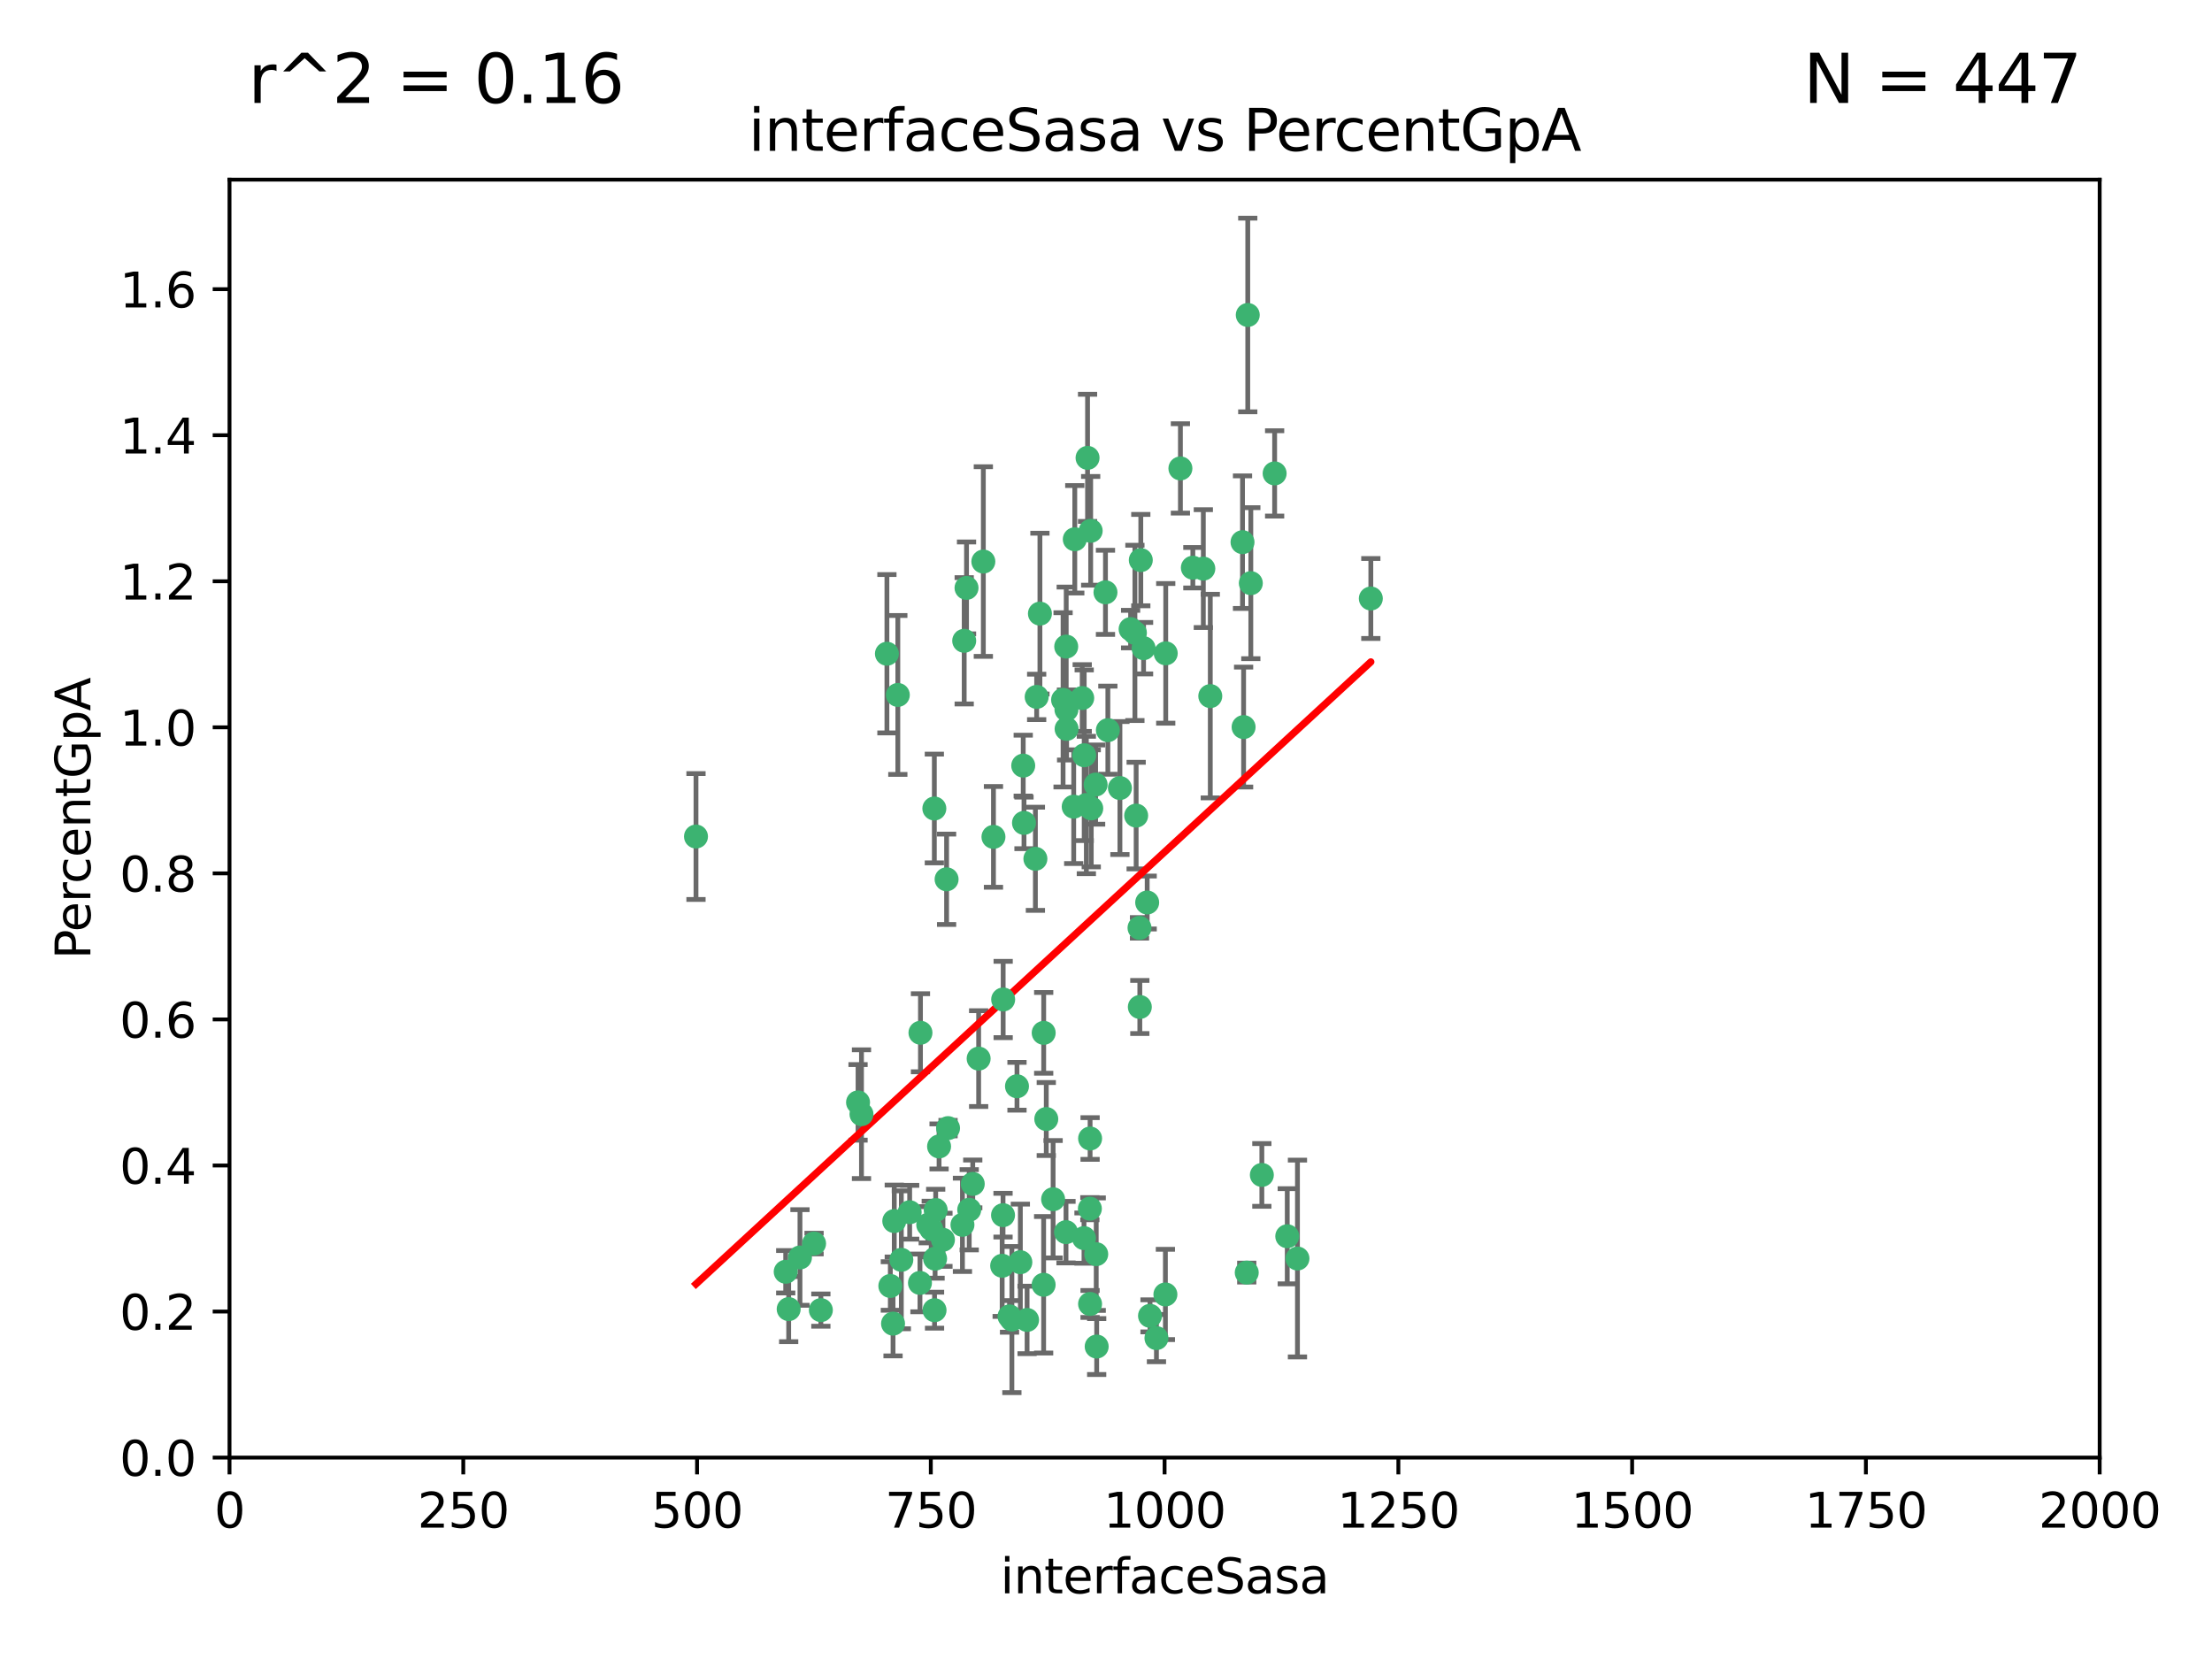 <?xml version="1.0" encoding="utf-8" standalone="no"?>
<!DOCTYPE svg PUBLIC "-//W3C//DTD SVG 1.1//EN"
  "http://www.w3.org/Graphics/SVG/1.1/DTD/svg11.dtd">
<svg xmlns:xlink="http://www.w3.org/1999/xlink" width="460.8pt" height="345.6pt" viewBox="0 0 460.8 345.6" xmlns="http://www.w3.org/2000/svg" version="1.1">
 <defs>
  <style type="text/css">*{stroke-linejoin: round; stroke-linecap: butt}</style>
 </defs>
 <g id="figure_1">
  <g id="patch_1">
   <path d="M 0 345.6 
L 460.8 345.6 
L 460.8 0 
L 0 0 
z
" style="fill: #ffffff"/>
  </g>
  <g id="axes_1">
   <g id="patch_2">
    <path d="M 47.81 303.64 
L 437.4 303.64 
L 437.4 37.422 
L 47.81 37.422 
z
" style="fill: #ffffff"/>
   </g>
   <g id="PathCollection_1">
    <defs>
     <path id="mbbacca9dac" d="M 0 1.118 
C 0.297 1.118 0.581 1 0.791 0.791 
C 1 0.581 1.118 0.297 1.118 0 
C 1.118 -0.297 1 -0.581 0.791 -0.791 
C 0.581 -1 0.297 -1.118 0 -1.118 
C -0.297 -1.118 -0.581 -1 -0.791 -0.791 
C -1 -0.581 -1.118 -0.297 -1.118 0 
C -1.118 0.297 -1 0.581 -0.791 0.791 
C -0.581 1 -0.297 1.118 0 1.118 
z
" style="stroke: #3cb371"/>
    </defs>
    <g clip-path="url(#p639012c355)">
     <use xlink:href="#mbbacca9dac" x="258.839" y="112.942" style="fill: #3cb371; stroke: #3cb371"/>
     <use xlink:href="#mbbacca9dac" x="235.526" y="131.055" style="fill: #3cb371; stroke: #3cb371"/>
     <use xlink:href="#mbbacca9dac" x="265.53" y="98.62" style="fill: #3cb371; stroke: #3cb371"/>
     <use xlink:href="#mbbacca9dac" x="225.86" y="157.336" style="fill: #3cb371; stroke: #3cb371"/>
     <use xlink:href="#mbbacca9dac" x="259.065" y="151.463" style="fill: #3cb371; stroke: #3cb371"/>
     <use xlink:href="#mbbacca9dac" x="259.932" y="65.615" style="fill: #3cb371; stroke: #3cb371"/>
     <use xlink:href="#mbbacca9dac" x="242.845" y="136.104" style="fill: #3cb371; stroke: #3cb371"/>
     <use xlink:href="#mbbacca9dac" x="216.635" y="127.827" style="fill: #3cb371; stroke: #3cb371"/>
     <use xlink:href="#mbbacca9dac" x="163.676" y="264.929" style="fill: #3cb371; stroke: #3cb371"/>
     <use xlink:href="#mbbacca9dac" x="250.675" y="118.454" style="fill: #3cb371; stroke: #3cb371"/>
     <use xlink:href="#mbbacca9dac" x="233.3" y="164.163" style="fill: #3cb371; stroke: #3cb371"/>
     <use xlink:href="#mbbacca9dac" x="222.161" y="147.824" style="fill: #3cb371; stroke: #3cb371"/>
     <use xlink:href="#mbbacca9dac" x="221.458" y="145.792" style="fill: #3cb371; stroke: #3cb371"/>
     <use xlink:href="#mbbacca9dac" x="238.226" y="135.027" style="fill: #3cb371; stroke: #3cb371"/>
     <use xlink:href="#mbbacca9dac" x="236.422" y="131.841" style="fill: #3cb371; stroke: #3cb371"/>
     <use xlink:href="#mbbacca9dac" x="226.558" y="95.379" style="fill: #3cb371; stroke: #3cb371"/>
     <use xlink:href="#mbbacca9dac" x="223.671" y="168.047" style="fill: #3cb371; stroke: #3cb371"/>
     <use xlink:href="#mbbacca9dac" x="248.492" y="118.263" style="fill: #3cb371; stroke: #3cb371"/>
     <use xlink:href="#mbbacca9dac" x="223.897" y="112.342" style="fill: #3cb371; stroke: #3cb371"/>
     <use xlink:href="#mbbacca9dac" x="225.446" y="145.415" style="fill: #3cb371; stroke: #3cb371"/>
     <use xlink:href="#mbbacca9dac" x="230.29" y="123.393" style="fill: #3cb371; stroke: #3cb371"/>
     <use xlink:href="#mbbacca9dac" x="200.86" y="133.489" style="fill: #3cb371; stroke: #3cb371"/>
     <use xlink:href="#mbbacca9dac" x="217.42" y="215.165" style="fill: #3cb371; stroke: #3cb371"/>
     <use xlink:href="#mbbacca9dac" x="237.649" y="116.68" style="fill: #3cb371; stroke: #3cb371"/>
     <use xlink:href="#mbbacca9dac" x="259.72" y="265.102" style="fill: #3cb371; stroke: #3cb371"/>
     <use xlink:href="#mbbacca9dac" x="213.316" y="171.425" style="fill: #3cb371; stroke: #3cb371"/>
     <use xlink:href="#mbbacca9dac" x="262.866" y="244.763" style="fill: #3cb371; stroke: #3cb371"/>
     <use xlink:href="#mbbacca9dac" x="204.848" y="116.981" style="fill: #3cb371; stroke: #3cb371"/>
     <use xlink:href="#mbbacca9dac" x="245.901" y="97.58" style="fill: #3cb371; stroke: #3cb371"/>
     <use xlink:href="#mbbacca9dac" x="285.569" y="124.676" style="fill: #3cb371; stroke: #3cb371"/>
     <use xlink:href="#mbbacca9dac" x="215.957" y="145.177" style="fill: #3cb371; stroke: #3cb371"/>
     <use xlink:href="#mbbacca9dac" x="194.641" y="168.424" style="fill: #3cb371; stroke: #3cb371"/>
     <use xlink:href="#mbbacca9dac" x="191.75" y="215.142" style="fill: #3cb371; stroke: #3cb371"/>
     <use xlink:href="#mbbacca9dac" x="184.761" y="136.185" style="fill: #3cb371; stroke: #3cb371"/>
     <use xlink:href="#mbbacca9dac" x="194.921" y="252.079" style="fill: #3cb371; stroke: #3cb371"/>
     <use xlink:href="#mbbacca9dac" x="219.383" y="249.822" style="fill: #3cb371; stroke: #3cb371"/>
     <use xlink:href="#mbbacca9dac" x="217.96" y="233.111" style="fill: #3cb371; stroke: #3cb371"/>
     <use xlink:href="#mbbacca9dac" x="228.364" y="261.265" style="fill: #3cb371; stroke: #3cb371"/>
     <use xlink:href="#mbbacca9dac" x="213.156" y="159.493" style="fill: #3cb371; stroke: #3cb371"/>
     <use xlink:href="#mbbacca9dac" x="222.113" y="134.696" style="fill: #3cb371; stroke: #3cb371"/>
     <use xlink:href="#mbbacca9dac" x="215.692" y="178.902" style="fill: #3cb371; stroke: #3cb371"/>
     <use xlink:href="#mbbacca9dac" x="194.683" y="272.938" style="fill: #3cb371; stroke: #3cb371"/>
     <use xlink:href="#mbbacca9dac" x="268.16" y="257.534" style="fill: #3cb371; stroke: #3cb371"/>
     <use xlink:href="#mbbacca9dac" x="228.237" y="163.444" style="fill: #3cb371; stroke: #3cb371"/>
     <use xlink:href="#mbbacca9dac" x="222.194" y="151.842" style="fill: #3cb371; stroke: #3cb371"/>
     <use xlink:href="#mbbacca9dac" x="225.816" y="257.921" style="fill: #3cb371; stroke: #3cb371"/>
     <use xlink:href="#mbbacca9dac" x="212.558" y="262.942" style="fill: #3cb371; stroke: #3cb371"/>
     <use xlink:href="#mbbacca9dac" x="202.643" y="246.632" style="fill: #3cb371; stroke: #3cb371"/>
     <use xlink:href="#mbbacca9dac" x="185.474" y="267.892" style="fill: #3cb371; stroke: #3cb371"/>
     <use xlink:href="#mbbacca9dac" x="237.381" y="193.294" style="fill: #3cb371; stroke: #3cb371"/>
     <use xlink:href="#mbbacca9dac" x="197.192" y="183.172" style="fill: #3cb371; stroke: #3cb371"/>
     <use xlink:href="#mbbacca9dac" x="227.088" y="237.171" style="fill: #3cb371; stroke: #3cb371"/>
     <use xlink:href="#mbbacca9dac" x="208.978" y="208.21" style="fill: #3cb371; stroke: #3cb371"/>
     <use xlink:href="#mbbacca9dac" x="239.57" y="274.114" style="fill: #3cb371; stroke: #3cb371"/>
     <use xlink:href="#mbbacca9dac" x="227.208" y="110.578" style="fill: #3cb371; stroke: #3cb371"/>
     <use xlink:href="#mbbacca9dac" x="222.068" y="256.678" style="fill: #3cb371; stroke: #3cb371"/>
     <use xlink:href="#mbbacca9dac" x="200.496" y="255.155" style="fill: #3cb371; stroke: #3cb371"/>
     <use xlink:href="#mbbacca9dac" x="260.569" y="121.483" style="fill: #3cb371; stroke: #3cb371"/>
     <use xlink:href="#mbbacca9dac" x="227.082" y="271.638" style="fill: #3cb371; stroke: #3cb371"/>
     <use xlink:href="#mbbacca9dac" x="191.645" y="267.254" style="fill: #3cb371; stroke: #3cb371"/>
     <use xlink:href="#mbbacca9dac" x="230.787" y="152.109" style="fill: #3cb371; stroke: #3cb371"/>
     <use xlink:href="#mbbacca9dac" x="228.459" y="280.509" style="fill: #3cb371; stroke: #3cb371"/>
     <use xlink:href="#mbbacca9dac" x="193.994" y="256.025" style="fill: #3cb371; stroke: #3cb371"/>
     <use xlink:href="#mbbacca9dac" x="210.3" y="274.228" style="fill: #3cb371; stroke: #3cb371"/>
     <use xlink:href="#mbbacca9dac" x="186.037" y="275.736" style="fill: #3cb371; stroke: #3cb371"/>
     <use xlink:href="#mbbacca9dac" x="178.747" y="229.645" style="fill: #3cb371; stroke: #3cb371"/>
     <use xlink:href="#mbbacca9dac" x="217.408" y="267.641" style="fill: #3cb371; stroke: #3cb371"/>
     <use xlink:href="#mbbacca9dac" x="236.683" y="169.904" style="fill: #3cb371; stroke: #3cb371"/>
     <use xlink:href="#mbbacca9dac" x="193.369" y="255.135" style="fill: #3cb371; stroke: #3cb371"/>
     <use xlink:href="#mbbacca9dac" x="206.956" y="174.337" style="fill: #3cb371; stroke: #3cb371"/>
     <use xlink:href="#mbbacca9dac" x="270.285" y="262.174" style="fill: #3cb371; stroke: #3cb371"/>
     <use xlink:href="#mbbacca9dac" x="237.447" y="209.773" style="fill: #3cb371; stroke: #3cb371"/>
     <use xlink:href="#mbbacca9dac" x="196.433" y="258.27" style="fill: #3cb371; stroke: #3cb371"/>
     <use xlink:href="#mbbacca9dac" x="240.91" y="278.754" style="fill: #3cb371; stroke: #3cb371"/>
     <use xlink:href="#mbbacca9dac" x="211.857" y="226.289" style="fill: #3cb371; stroke: #3cb371"/>
     <use xlink:href="#mbbacca9dac" x="242.774" y="269.657" style="fill: #3cb371; stroke: #3cb371"/>
     <use xlink:href="#mbbacca9dac" x="203.87" y="220.526" style="fill: #3cb371; stroke: #3cb371"/>
     <use xlink:href="#mbbacca9dac" x="227.327" y="168.402" style="fill: #3cb371; stroke: #3cb371"/>
     <use xlink:href="#mbbacca9dac" x="194.796" y="262.202" style="fill: #3cb371; stroke: #3cb371"/>
     <use xlink:href="#mbbacca9dac" x="186.294" y="254.366" style="fill: #3cb371; stroke: #3cb371"/>
     <use xlink:href="#mbbacca9dac" x="208.95" y="253.142" style="fill: #3cb371; stroke: #3cb371"/>
     <use xlink:href="#mbbacca9dac" x="238.978" y="188.006" style="fill: #3cb371; stroke: #3cb371"/>
     <use xlink:href="#mbbacca9dac" x="210.795" y="274.885" style="fill: #3cb371; stroke: #3cb371"/>
     <use xlink:href="#mbbacca9dac" x="166.649" y="261.957" style="fill: #3cb371; stroke: #3cb371"/>
     <use xlink:href="#mbbacca9dac" x="179.464" y="232.104" style="fill: #3cb371; stroke: #3cb371"/>
     <use xlink:href="#mbbacca9dac" x="164.297" y="272.713" style="fill: #3cb371; stroke: #3cb371"/>
     <use xlink:href="#mbbacca9dac" x="169.586" y="259.054" style="fill: #3cb371; stroke: #3cb371"/>
     <use xlink:href="#mbbacca9dac" x="187.764" y="262.444" style="fill: #3cb371; stroke: #3cb371"/>
     <use xlink:href="#mbbacca9dac" x="195.626" y="238.826" style="fill: #3cb371; stroke: #3cb371"/>
     <use xlink:href="#mbbacca9dac" x="226.307" y="167.694" style="fill: #3cb371; stroke: #3cb371"/>
     <use xlink:href="#mbbacca9dac" x="201.345" y="122.472" style="fill: #3cb371; stroke: #3cb371"/>
     <use xlink:href="#mbbacca9dac" x="213.96" y="274.966" style="fill: #3cb371; stroke: #3cb371"/>
     <use xlink:href="#mbbacca9dac" x="187.034" y="144.768" style="fill: #3cb371; stroke: #3cb371"/>
     <use xlink:href="#mbbacca9dac" x="252.125" y="145.01" style="fill: #3cb371; stroke: #3cb371"/>
     <use xlink:href="#mbbacca9dac" x="208.769" y="263.683" style="fill: #3cb371; stroke: #3cb371"/>
     <use xlink:href="#mbbacca9dac" x="201.905" y="252.017" style="fill: #3cb371; stroke: #3cb371"/>
     <use xlink:href="#mbbacca9dac" x="189.5" y="252.531" style="fill: #3cb371; stroke: #3cb371"/>
     <use xlink:href="#mbbacca9dac" x="227.039" y="251.787" style="fill: #3cb371; stroke: #3cb371"/>
     <use xlink:href="#mbbacca9dac" x="171" y="272.919" style="fill: #3cb371; stroke: #3cb371"/>
     <use xlink:href="#mbbacca9dac" x="197.496" y="235.007" style="fill: #3cb371; stroke: #3cb371"/>
     <use xlink:href="#mbbacca9dac" x="144.987" y="174.262" style="fill: #3cb371; stroke: #3cb371"/>
    </g>
   </g>
   <g id="matplotlib.axis_1">
    <g id="xtick_1">
     <g id="line2d_1">
      <defs>
       <path id="m4975e4aa19" d="M 0 0 
L 0 3.5 
" style="stroke: #000000; stroke-width: 0.8"/>
      </defs>
      <g>
       <use xlink:href="#m4975e4aa19" x="47.81" y="303.64" style="stroke: #000000; stroke-width: 0.8"/>
      </g>
     </g>
     <g id="text_1">
      <!-- 0 -->
      <g transform="translate(44.629 318.238)scale(0.1 -0.1)">
       <defs>
        <path id="DejaVuSans-30" d="M 2034 4250 
Q 1547 4250 1301 3770 
Q 1056 3291 1056 2328 
Q 1056 1369 1301 889 
Q 1547 409 2034 409 
Q 2525 409 2770 889 
Q 3016 1369 3016 2328 
Q 3016 3291 2770 3770 
Q 2525 4250 2034 4250 
z
M 2034 4750 
Q 2819 4750 3233 4129 
Q 3647 3509 3647 2328 
Q 3647 1150 3233 529 
Q 2819 -91 2034 -91 
Q 1250 -91 836 529 
Q 422 1150 422 2328 
Q 422 3509 836 4129 
Q 1250 4750 2034 4750 
z
" transform="scale(0.016)"/>
       </defs>
       <use xlink:href="#DejaVuSans-30"/>
      </g>
     </g>
    </g>
    <g id="xtick_2">
     <g id="line2d_2">
      <g>
       <use xlink:href="#m4975e4aa19" x="96.509" y="303.64" style="stroke: #000000; stroke-width: 0.8"/>
      </g>
     </g>
     <g id="text_2">
      <!-- 250 -->
      <g transform="translate(86.965 318.238)scale(0.1 -0.1)">
       <defs>
        <path id="DejaVuSans-32" d="M 1228 531 
L 3431 531 
L 3431 0 
L 469 0 
L 469 531 
Q 828 903 1448 1529 
Q 2069 2156 2228 2338 
Q 2531 2678 2651 2914 
Q 2772 3150 2772 3378 
Q 2772 3750 2511 3984 
Q 2250 4219 1831 4219 
Q 1534 4219 1204 4116 
Q 875 4013 500 3803 
L 500 4441 
Q 881 4594 1212 4672 
Q 1544 4750 1819 4750 
Q 2544 4750 2975 4387 
Q 3406 4025 3406 3419 
Q 3406 3131 3298 2873 
Q 3191 2616 2906 2266 
Q 2828 2175 2409 1742 
Q 1991 1309 1228 531 
z
" transform="scale(0.016)"/>
        <path id="DejaVuSans-35" d="M 691 4666 
L 3169 4666 
L 3169 4134 
L 1269 4134 
L 1269 2991 
Q 1406 3038 1543 3061 
Q 1681 3084 1819 3084 
Q 2600 3084 3056 2656 
Q 3513 2228 3513 1497 
Q 3513 744 3044 326 
Q 2575 -91 1722 -91 
Q 1428 -91 1123 -41 
Q 819 9 494 109 
L 494 744 
Q 775 591 1075 516 
Q 1375 441 1709 441 
Q 2250 441 2565 725 
Q 2881 1009 2881 1497 
Q 2881 1984 2565 2268 
Q 2250 2553 1709 2553 
Q 1456 2553 1204 2497 
Q 953 2441 691 2322 
L 691 4666 
z
" transform="scale(0.016)"/>
       </defs>
       <use xlink:href="#DejaVuSans-32"/>
       <use xlink:href="#DejaVuSans-35" x="63.623"/>
       <use xlink:href="#DejaVuSans-30" x="127.246"/>
      </g>
     </g>
    </g>
    <g id="xtick_3">
     <g id="line2d_3">
      <g>
       <use xlink:href="#m4975e4aa19" x="145.208" y="303.64" style="stroke: #000000; stroke-width: 0.8"/>
      </g>
     </g>
     <g id="text_3">
      <!-- 500 -->
      <g transform="translate(135.664 318.238)scale(0.1 -0.1)">
       <use xlink:href="#DejaVuSans-35"/>
       <use xlink:href="#DejaVuSans-30" x="63.623"/>
       <use xlink:href="#DejaVuSans-30" x="127.246"/>
      </g>
     </g>
    </g>
    <g id="xtick_4">
     <g id="line2d_4">
      <g>
       <use xlink:href="#m4975e4aa19" x="193.906" y="303.64" style="stroke: #000000; stroke-width: 0.8"/>
      </g>
     </g>
     <g id="text_4">
      <!-- 750 -->
      <g transform="translate(184.363 318.238)scale(0.1 -0.1)">
       <defs>
        <path id="DejaVuSans-37" d="M 525 4666 
L 3525 4666 
L 3525 4397 
L 1831 0 
L 1172 0 
L 2766 4134 
L 525 4134 
L 525 4666 
z
" transform="scale(0.016)"/>
       </defs>
       <use xlink:href="#DejaVuSans-37"/>
       <use xlink:href="#DejaVuSans-35" x="63.623"/>
       <use xlink:href="#DejaVuSans-30" x="127.246"/>
      </g>
     </g>
    </g>
    <g id="xtick_5">
     <g id="line2d_5">
      <g>
       <use xlink:href="#m4975e4aa19" x="242.605" y="303.64" style="stroke: #000000; stroke-width: 0.8"/>
      </g>
     </g>
     <g id="text_5">
      <!-- 1000 -->
      <g transform="translate(229.88 318.238)scale(0.1 -0.1)">
       <defs>
        <path id="DejaVuSans-31" d="M 794 531 
L 1825 531 
L 1825 4091 
L 703 3866 
L 703 4441 
L 1819 4666 
L 2450 4666 
L 2450 531 
L 3481 531 
L 3481 0 
L 794 0 
L 794 531 
z
" transform="scale(0.016)"/>
       </defs>
       <use xlink:href="#DejaVuSans-31"/>
       <use xlink:href="#DejaVuSans-30" x="63.623"/>
       <use xlink:href="#DejaVuSans-30" x="127.246"/>
       <use xlink:href="#DejaVuSans-30" x="190.869"/>
      </g>
     </g>
    </g>
    <g id="xtick_6">
     <g id="line2d_6">
      <g>
       <use xlink:href="#m4975e4aa19" x="291.304" y="303.64" style="stroke: #000000; stroke-width: 0.8"/>
      </g>
     </g>
     <g id="text_6">
      <!-- 1250 -->
      <g transform="translate(278.579 318.238)scale(0.1 -0.1)">
       <use xlink:href="#DejaVuSans-31"/>
       <use xlink:href="#DejaVuSans-32" x="63.623"/>
       <use xlink:href="#DejaVuSans-35" x="127.246"/>
       <use xlink:href="#DejaVuSans-30" x="190.869"/>
      </g>
     </g>
    </g>
    <g id="xtick_7">
     <g id="line2d_7">
      <g>
       <use xlink:href="#m4975e4aa19" x="340.002" y="303.64" style="stroke: #000000; stroke-width: 0.8"/>
      </g>
     </g>
     <g id="text_7">
      <!-- 1500 -->
      <g transform="translate(327.277 318.238)scale(0.1 -0.1)">
       <use xlink:href="#DejaVuSans-31"/>
       <use xlink:href="#DejaVuSans-35" x="63.623"/>
       <use xlink:href="#DejaVuSans-30" x="127.246"/>
       <use xlink:href="#DejaVuSans-30" x="190.869"/>
      </g>
     </g>
    </g>
    <g id="xtick_8">
     <g id="line2d_8">
      <g>
       <use xlink:href="#m4975e4aa19" x="388.701" y="303.64" style="stroke: #000000; stroke-width: 0.8"/>
      </g>
     </g>
     <g id="text_8">
      <!-- 1750 -->
      <g transform="translate(375.976 318.238)scale(0.1 -0.1)">
       <use xlink:href="#DejaVuSans-31"/>
       <use xlink:href="#DejaVuSans-37" x="63.623"/>
       <use xlink:href="#DejaVuSans-35" x="127.246"/>
       <use xlink:href="#DejaVuSans-30" x="190.869"/>
      </g>
     </g>
    </g>
    <g id="xtick_9">
     <g id="line2d_9">
      <g>
       <use xlink:href="#m4975e4aa19" x="437.4" y="303.64" style="stroke: #000000; stroke-width: 0.8"/>
      </g>
     </g>
     <g id="text_9">
      <!-- 2000 -->
      <g transform="translate(424.675 318.238)scale(0.1 -0.1)">
       <use xlink:href="#DejaVuSans-32"/>
       <use xlink:href="#DejaVuSans-30" x="63.623"/>
       <use xlink:href="#DejaVuSans-30" x="127.246"/>
       <use xlink:href="#DejaVuSans-30" x="190.869"/>
      </g>
     </g>
    </g>
    <g id="text_10">
     <!-- interfaceSasa -->
     <g transform="translate(208.398 331.917)scale(0.1 -0.1)">
      <defs>
       <path id="DejaVuSans-69" d="M 603 3500 
L 1178 3500 
L 1178 0 
L 603 0 
L 603 3500 
z
M 603 4863 
L 1178 4863 
L 1178 4134 
L 603 4134 
L 603 4863 
z
" transform="scale(0.016)"/>
       <path id="DejaVuSans-6e" d="M 3513 2113 
L 3513 0 
L 2938 0 
L 2938 2094 
Q 2938 2591 2744 2837 
Q 2550 3084 2163 3084 
Q 1697 3084 1428 2787 
Q 1159 2491 1159 1978 
L 1159 0 
L 581 0 
L 581 3500 
L 1159 3500 
L 1159 2956 
Q 1366 3272 1645 3428 
Q 1925 3584 2291 3584 
Q 2894 3584 3203 3211 
Q 3513 2838 3513 2113 
z
" transform="scale(0.016)"/>
       <path id="DejaVuSans-74" d="M 1172 4494 
L 1172 3500 
L 2356 3500 
L 2356 3053 
L 1172 3053 
L 1172 1153 
Q 1172 725 1289 603 
Q 1406 481 1766 481 
L 2356 481 
L 2356 0 
L 1766 0 
Q 1100 0 847 248 
Q 594 497 594 1153 
L 594 3053 
L 172 3053 
L 172 3500 
L 594 3500 
L 594 4494 
L 1172 4494 
z
" transform="scale(0.016)"/>
       <path id="DejaVuSans-65" d="M 3597 1894 
L 3597 1613 
L 953 1613 
Q 991 1019 1311 708 
Q 1631 397 2203 397 
Q 2534 397 2845 478 
Q 3156 559 3463 722 
L 3463 178 
Q 3153 47 2828 -22 
Q 2503 -91 2169 -91 
Q 1331 -91 842 396 
Q 353 884 353 1716 
Q 353 2575 817 3079 
Q 1281 3584 2069 3584 
Q 2775 3584 3186 3129 
Q 3597 2675 3597 1894 
z
M 3022 2063 
Q 3016 2534 2758 2815 
Q 2500 3097 2075 3097 
Q 1594 3097 1305 2825 
Q 1016 2553 972 2059 
L 3022 2063 
z
" transform="scale(0.016)"/>
       <path id="DejaVuSans-72" d="M 2631 2963 
Q 2534 3019 2420 3045 
Q 2306 3072 2169 3072 
Q 1681 3072 1420 2755 
Q 1159 2438 1159 1844 
L 1159 0 
L 581 0 
L 581 3500 
L 1159 3500 
L 1159 2956 
Q 1341 3275 1631 3429 
Q 1922 3584 2338 3584 
Q 2397 3584 2469 3576 
Q 2541 3569 2628 3553 
L 2631 2963 
z
" transform="scale(0.016)"/>
       <path id="DejaVuSans-66" d="M 2375 4863 
L 2375 4384 
L 1825 4384 
Q 1516 4384 1395 4259 
Q 1275 4134 1275 3809 
L 1275 3500 
L 2222 3500 
L 2222 3053 
L 1275 3053 
L 1275 0 
L 697 0 
L 697 3053 
L 147 3053 
L 147 3500 
L 697 3500 
L 697 3744 
Q 697 4328 969 4595 
Q 1241 4863 1831 4863 
L 2375 4863 
z
" transform="scale(0.016)"/>
       <path id="DejaVuSans-61" d="M 2194 1759 
Q 1497 1759 1228 1600 
Q 959 1441 959 1056 
Q 959 750 1161 570 
Q 1363 391 1709 391 
Q 2188 391 2477 730 
Q 2766 1069 2766 1631 
L 2766 1759 
L 2194 1759 
z
M 3341 1997 
L 3341 0 
L 2766 0 
L 2766 531 
Q 2569 213 2275 61 
Q 1981 -91 1556 -91 
Q 1019 -91 701 211 
Q 384 513 384 1019 
Q 384 1609 779 1909 
Q 1175 2209 1959 2209 
L 2766 2209 
L 2766 2266 
Q 2766 2663 2505 2880 
Q 2244 3097 1772 3097 
Q 1472 3097 1187 3025 
Q 903 2953 641 2809 
L 641 3341 
Q 956 3463 1253 3523 
Q 1550 3584 1831 3584 
Q 2591 3584 2966 3190 
Q 3341 2797 3341 1997 
z
" transform="scale(0.016)"/>
       <path id="DejaVuSans-63" d="M 3122 3366 
L 3122 2828 
Q 2878 2963 2633 3030 
Q 2388 3097 2138 3097 
Q 1578 3097 1268 2742 
Q 959 2388 959 1747 
Q 959 1106 1268 751 
Q 1578 397 2138 397 
Q 2388 397 2633 464 
Q 2878 531 3122 666 
L 3122 134 
Q 2881 22 2623 -34 
Q 2366 -91 2075 -91 
Q 1284 -91 818 406 
Q 353 903 353 1747 
Q 353 2603 823 3093 
Q 1294 3584 2113 3584 
Q 2378 3584 2631 3529 
Q 2884 3475 3122 3366 
z
" transform="scale(0.016)"/>
       <path id="DejaVuSans-53" d="M 3425 4513 
L 3425 3897 
Q 3066 4069 2747 4153 
Q 2428 4238 2131 4238 
Q 1616 4238 1336 4038 
Q 1056 3838 1056 3469 
Q 1056 3159 1242 3001 
Q 1428 2844 1947 2747 
L 2328 2669 
Q 3034 2534 3370 2195 
Q 3706 1856 3706 1288 
Q 3706 609 3251 259 
Q 2797 -91 1919 -91 
Q 1588 -91 1214 -16 
Q 841 59 441 206 
L 441 856 
Q 825 641 1194 531 
Q 1563 422 1919 422 
Q 2459 422 2753 634 
Q 3047 847 3047 1241 
Q 3047 1584 2836 1778 
Q 2625 1972 2144 2069 
L 1759 2144 
Q 1053 2284 737 2584 
Q 422 2884 422 3419 
Q 422 4038 858 4394 
Q 1294 4750 2059 4750 
Q 2388 4750 2728 4690 
Q 3069 4631 3425 4513 
z
" transform="scale(0.016)"/>
       <path id="DejaVuSans-73" d="M 2834 3397 
L 2834 2853 
Q 2591 2978 2328 3040 
Q 2066 3103 1784 3103 
Q 1356 3103 1142 2972 
Q 928 2841 928 2578 
Q 928 2378 1081 2264 
Q 1234 2150 1697 2047 
L 1894 2003 
Q 2506 1872 2764 1633 
Q 3022 1394 3022 966 
Q 3022 478 2636 193 
Q 2250 -91 1575 -91 
Q 1294 -91 989 -36 
Q 684 19 347 128 
L 347 722 
Q 666 556 975 473 
Q 1284 391 1588 391 
Q 1994 391 2212 530 
Q 2431 669 2431 922 
Q 2431 1156 2273 1281 
Q 2116 1406 1581 1522 
L 1381 1569 
Q 847 1681 609 1914 
Q 372 2147 372 2553 
Q 372 3047 722 3315 
Q 1072 3584 1716 3584 
Q 2034 3584 2315 3537 
Q 2597 3491 2834 3397 
z
" transform="scale(0.016)"/>
      </defs>
      <use xlink:href="#DejaVuSans-69"/>
      <use xlink:href="#DejaVuSans-6e" x="27.783"/>
      <use xlink:href="#DejaVuSans-74" x="91.162"/>
      <use xlink:href="#DejaVuSans-65" x="130.371"/>
      <use xlink:href="#DejaVuSans-72" x="191.895"/>
      <use xlink:href="#DejaVuSans-66" x="233.008"/>
      <use xlink:href="#DejaVuSans-61" x="268.213"/>
      <use xlink:href="#DejaVuSans-63" x="329.492"/>
      <use xlink:href="#DejaVuSans-65" x="384.473"/>
      <use xlink:href="#DejaVuSans-53" x="445.996"/>
      <use xlink:href="#DejaVuSans-61" x="509.473"/>
      <use xlink:href="#DejaVuSans-73" x="570.752"/>
      <use xlink:href="#DejaVuSans-61" x="622.852"/>
     </g>
    </g>
   </g>
   <g id="matplotlib.axis_2">
    <g id="ytick_1">
     <g id="line2d_10">
      <defs>
       <path id="m8927ed1c14" d="M 0 0 
L -3.5 0 
" style="stroke: #000000; stroke-width: 0.8"/>
      </defs>
      <g>
       <use xlink:href="#m8927ed1c14" x="47.81" y="303.64" style="stroke: #000000; stroke-width: 0.8"/>
      </g>
     </g>
     <g id="text_11">
      <!-- 0.0 -->
      <g transform="translate(24.907 307.439)scale(0.1 -0.1)">
       <defs>
        <path id="DejaVuSans-2e" d="M 684 794 
L 1344 794 
L 1344 0 
L 684 0 
L 684 794 
z
" transform="scale(0.016)"/>
       </defs>
       <use xlink:href="#DejaVuSans-30"/>
       <use xlink:href="#DejaVuSans-2e" x="63.623"/>
       <use xlink:href="#DejaVuSans-30" x="95.41"/>
      </g>
     </g>
    </g>
    <g id="ytick_2">
     <g id="line2d_11">
      <g>
       <use xlink:href="#m8927ed1c14" x="47.81" y="273.215" style="stroke: #000000; stroke-width: 0.8"/>
      </g>
     </g>
     <g id="text_12">
      <!-- 0.2 -->
      <g transform="translate(24.907 277.014)scale(0.1 -0.1)">
       <use xlink:href="#DejaVuSans-30"/>
       <use xlink:href="#DejaVuSans-2e" x="63.623"/>
       <use xlink:href="#DejaVuSans-32" x="95.41"/>
      </g>
     </g>
    </g>
    <g id="ytick_3">
     <g id="line2d_12">
      <g>
       <use xlink:href="#m8927ed1c14" x="47.81" y="242.79" style="stroke: #000000; stroke-width: 0.8"/>
      </g>
     </g>
     <g id="text_13">
      <!-- 0.4 -->
      <g transform="translate(24.907 246.589)scale(0.1 -0.1)">
       <defs>
        <path id="DejaVuSans-34" d="M 2419 4116 
L 825 1625 
L 2419 1625 
L 2419 4116 
z
M 2253 4666 
L 3047 4666 
L 3047 1625 
L 3713 1625 
L 3713 1100 
L 3047 1100 
L 3047 0 
L 2419 0 
L 2419 1100 
L 313 1100 
L 313 1709 
L 2253 4666 
z
" transform="scale(0.016)"/>
       </defs>
       <use xlink:href="#DejaVuSans-30"/>
       <use xlink:href="#DejaVuSans-2e" x="63.623"/>
       <use xlink:href="#DejaVuSans-34" x="95.41"/>
      </g>
     </g>
    </g>
    <g id="ytick_4">
     <g id="line2d_13">
      <g>
       <use xlink:href="#m8927ed1c14" x="47.81" y="212.365" style="stroke: #000000; stroke-width: 0.8"/>
      </g>
     </g>
     <g id="text_14">
      <!-- 0.6 -->
      <g transform="translate(24.907 216.164)scale(0.1 -0.1)">
       <defs>
        <path id="DejaVuSans-36" d="M 2113 2584 
Q 1688 2584 1439 2293 
Q 1191 2003 1191 1497 
Q 1191 994 1439 701 
Q 1688 409 2113 409 
Q 2538 409 2786 701 
Q 3034 994 3034 1497 
Q 3034 2003 2786 2293 
Q 2538 2584 2113 2584 
z
M 3366 4563 
L 3366 3988 
Q 3128 4100 2886 4159 
Q 2644 4219 2406 4219 
Q 1781 4219 1451 3797 
Q 1122 3375 1075 2522 
Q 1259 2794 1537 2939 
Q 1816 3084 2150 3084 
Q 2853 3084 3261 2657 
Q 3669 2231 3669 1497 
Q 3669 778 3244 343 
Q 2819 -91 2113 -91 
Q 1303 -91 875 529 
Q 447 1150 447 2328 
Q 447 3434 972 4092 
Q 1497 4750 2381 4750 
Q 2619 4750 2861 4703 
Q 3103 4656 3366 4563 
z
" transform="scale(0.016)"/>
       </defs>
       <use xlink:href="#DejaVuSans-30"/>
       <use xlink:href="#DejaVuSans-2e" x="63.623"/>
       <use xlink:href="#DejaVuSans-36" x="95.41"/>
      </g>
     </g>
    </g>
    <g id="ytick_5">
     <g id="line2d_14">
      <g>
       <use xlink:href="#m8927ed1c14" x="47.81" y="181.94" style="stroke: #000000; stroke-width: 0.8"/>
      </g>
     </g>
     <g id="text_15">
      <!-- 0.8 -->
      <g transform="translate(24.907 185.739)scale(0.1 -0.1)">
       <defs>
        <path id="DejaVuSans-38" d="M 2034 2216 
Q 1584 2216 1326 1975 
Q 1069 1734 1069 1313 
Q 1069 891 1326 650 
Q 1584 409 2034 409 
Q 2484 409 2743 651 
Q 3003 894 3003 1313 
Q 3003 1734 2745 1975 
Q 2488 2216 2034 2216 
z
M 1403 2484 
Q 997 2584 770 2862 
Q 544 3141 544 3541 
Q 544 4100 942 4425 
Q 1341 4750 2034 4750 
Q 2731 4750 3128 4425 
Q 3525 4100 3525 3541 
Q 3525 3141 3298 2862 
Q 3072 2584 2669 2484 
Q 3125 2378 3379 2068 
Q 3634 1759 3634 1313 
Q 3634 634 3220 271 
Q 2806 -91 2034 -91 
Q 1263 -91 848 271 
Q 434 634 434 1313 
Q 434 1759 690 2068 
Q 947 2378 1403 2484 
z
M 1172 3481 
Q 1172 3119 1398 2916 
Q 1625 2713 2034 2713 
Q 2441 2713 2670 2916 
Q 2900 3119 2900 3481 
Q 2900 3844 2670 4047 
Q 2441 4250 2034 4250 
Q 1625 4250 1398 4047 
Q 1172 3844 1172 3481 
z
" transform="scale(0.016)"/>
       </defs>
       <use xlink:href="#DejaVuSans-30"/>
       <use xlink:href="#DejaVuSans-2e" x="63.623"/>
       <use xlink:href="#DejaVuSans-38" x="95.41"/>
      </g>
     </g>
    </g>
    <g id="ytick_6">
     <g id="line2d_15">
      <g>
       <use xlink:href="#m8927ed1c14" x="47.81" y="151.515" style="stroke: #000000; stroke-width: 0.8"/>
      </g>
     </g>
     <g id="text_16">
      <!-- 1.0 -->
      <g transform="translate(24.907 155.315)scale(0.1 -0.1)">
       <use xlink:href="#DejaVuSans-31"/>
       <use xlink:href="#DejaVuSans-2e" x="63.623"/>
       <use xlink:href="#DejaVuSans-30" x="95.41"/>
      </g>
     </g>
    </g>
    <g id="ytick_7">
     <g id="line2d_16">
      <g>
       <use xlink:href="#m8927ed1c14" x="47.81" y="121.09" style="stroke: #000000; stroke-width: 0.8"/>
      </g>
     </g>
     <g id="text_17">
      <!-- 1.2 -->
      <g transform="translate(24.907 124.89)scale(0.1 -0.1)">
       <use xlink:href="#DejaVuSans-31"/>
       <use xlink:href="#DejaVuSans-2e" x="63.623"/>
       <use xlink:href="#DejaVuSans-32" x="95.41"/>
      </g>
     </g>
    </g>
    <g id="ytick_8">
     <g id="line2d_17">
      <g>
       <use xlink:href="#m8927ed1c14" x="47.81" y="90.665" style="stroke: #000000; stroke-width: 0.8"/>
      </g>
     </g>
     <g id="text_18">
      <!-- 1.4 -->
      <g transform="translate(24.907 94.465)scale(0.1 -0.1)">
       <use xlink:href="#DejaVuSans-31"/>
       <use xlink:href="#DejaVuSans-2e" x="63.623"/>
       <use xlink:href="#DejaVuSans-34" x="95.41"/>
      </g>
     </g>
    </g>
    <g id="ytick_9">
     <g id="line2d_18">
      <g>
       <use xlink:href="#m8927ed1c14" x="47.81" y="60.241" style="stroke: #000000; stroke-width: 0.8"/>
      </g>
     </g>
     <g id="text_19">
      <!-- 1.6 -->
      <g transform="translate(24.907 64.04)scale(0.1 -0.1)">
       <use xlink:href="#DejaVuSans-31"/>
       <use xlink:href="#DejaVuSans-2e" x="63.623"/>
       <use xlink:href="#DejaVuSans-36" x="95.41"/>
      </g>
     </g>
    </g>
    <g id="text_20">
     <!-- PercentGpA -->
     <g transform="translate(18.827 199.807)rotate(-90)scale(0.1 -0.1)">
      <defs>
       <path id="DejaVuSans-50" d="M 1259 4147 
L 1259 2394 
L 2053 2394 
Q 2494 2394 2734 2622 
Q 2975 2850 2975 3272 
Q 2975 3691 2734 3919 
Q 2494 4147 2053 4147 
L 1259 4147 
z
M 628 4666 
L 2053 4666 
Q 2838 4666 3239 4311 
Q 3641 3956 3641 3272 
Q 3641 2581 3239 2228 
Q 2838 1875 2053 1875 
L 1259 1875 
L 1259 0 
L 628 0 
L 628 4666 
z
" transform="scale(0.016)"/>
       <path id="DejaVuSans-47" d="M 3809 666 
L 3809 1919 
L 2778 1919 
L 2778 2438 
L 4434 2438 
L 4434 434 
Q 4069 175 3628 42 
Q 3188 -91 2688 -91 
Q 1594 -91 976 548 
Q 359 1188 359 2328 
Q 359 3472 976 4111 
Q 1594 4750 2688 4750 
Q 3144 4750 3555 4637 
Q 3966 4525 4313 4306 
L 4313 3634 
Q 3963 3931 3569 4081 
Q 3175 4231 2741 4231 
Q 1884 4231 1454 3753 
Q 1025 3275 1025 2328 
Q 1025 1384 1454 906 
Q 1884 428 2741 428 
Q 3075 428 3337 486 
Q 3600 544 3809 666 
z
" transform="scale(0.016)"/>
       <path id="DejaVuSans-70" d="M 1159 525 
L 1159 -1331 
L 581 -1331 
L 581 3500 
L 1159 3500 
L 1159 2969 
Q 1341 3281 1617 3432 
Q 1894 3584 2278 3584 
Q 2916 3584 3314 3078 
Q 3713 2572 3713 1747 
Q 3713 922 3314 415 
Q 2916 -91 2278 -91 
Q 1894 -91 1617 61 
Q 1341 213 1159 525 
z
M 3116 1747 
Q 3116 2381 2855 2742 
Q 2594 3103 2138 3103 
Q 1681 3103 1420 2742 
Q 1159 2381 1159 1747 
Q 1159 1113 1420 752 
Q 1681 391 2138 391 
Q 2594 391 2855 752 
Q 3116 1113 3116 1747 
z
" transform="scale(0.016)"/>
       <path id="DejaVuSans-41" d="M 2188 4044 
L 1331 1722 
L 3047 1722 
L 2188 4044 
z
M 1831 4666 
L 2547 4666 
L 4325 0 
L 3669 0 
L 3244 1197 
L 1141 1197 
L 716 0 
L 50 0 
L 1831 4666 
z
" transform="scale(0.016)"/>
      </defs>
      <use xlink:href="#DejaVuSans-50"/>
      <use xlink:href="#DejaVuSans-65" x="56.678"/>
      <use xlink:href="#DejaVuSans-72" x="118.201"/>
      <use xlink:href="#DejaVuSans-63" x="157.064"/>
      <use xlink:href="#DejaVuSans-65" x="212.045"/>
      <use xlink:href="#DejaVuSans-6e" x="273.568"/>
      <use xlink:href="#DejaVuSans-74" x="336.947"/>
      <use xlink:href="#DejaVuSans-47" x="376.156"/>
      <use xlink:href="#DejaVuSans-70" x="453.646"/>
      <use xlink:href="#DejaVuSans-41" x="517.123"/>
     </g>
    </g>
   </g>
   <g id="LineCollection_1">
    <path d="M 258.839 126.749 
L 258.839 99.136 
" clip-path="url(#p639012c355)" style="fill: none; stroke: #696969"/>
    <path d="M 235.526 134.965 
L 235.526 127.145 
" clip-path="url(#p639012c355)" style="fill: none; stroke: #696969"/>
    <path d="M 265.53 107.507 
L 265.53 89.732 
" clip-path="url(#p639012c355)" style="fill: none; stroke: #696969"/>
    <path d="M 225.86 175.112 
L 225.86 139.559 
" clip-path="url(#p639012c355)" style="fill: none; stroke: #696969"/>
    <path d="M 259.065 163.951 
L 259.065 138.975 
" clip-path="url(#p639012c355)" style="fill: none; stroke: #696969"/>
    <path d="M 259.932 85.786 
L 259.932 45.445 
" clip-path="url(#p639012c355)" style="fill: none; stroke: #696969"/>
    <path d="M 242.845 150.651 
L 242.845 121.557 
" clip-path="url(#p639012c355)" style="fill: none; stroke: #696969"/>
    <path d="M 216.635 144.574 
L 216.635 111.081 
" clip-path="url(#p639012c355)" style="fill: none; stroke: #696969"/>
    <path d="M 163.676 269.347 
L 163.676 260.51 
" clip-path="url(#p639012c355)" style="fill: none; stroke: #696969"/>
    <path d="M 250.675 130.729 
L 250.675 106.178 
" clip-path="url(#p639012c355)" style="fill: none; stroke: #696969"/>
    <path d="M 233.3 178.012 
L 233.3 150.313 
" clip-path="url(#p639012c355)" style="fill: none; stroke: #696969"/>
    <path d="M 222.161 151.915 
L 222.161 143.733 
" clip-path="url(#p639012c355)" style="fill: none; stroke: #696969"/>
    <path d="M 221.458 163.943 
L 221.458 127.641 
" clip-path="url(#p639012c355)" style="fill: none; stroke: #696969"/>
    <path d="M 238.226 140.389 
L 238.226 129.666 
" clip-path="url(#p639012c355)" style="fill: none; stroke: #696969"/>
    <path d="M 236.422 150.099 
L 236.422 113.583 
" clip-path="url(#p639012c355)" style="fill: none; stroke: #696969"/>
    <path d="M 226.558 108.623 
L 226.558 82.135 
" clip-path="url(#p639012c355)" style="fill: none; stroke: #696969"/>
    <path d="M 223.671 179.887 
L 223.671 156.207 
" clip-path="url(#p639012c355)" style="fill: none; stroke: #696969"/>
    <path d="M 248.492 122.479 
L 248.492 114.047 
" clip-path="url(#p639012c355)" style="fill: none; stroke: #696969"/>
    <path d="M 223.897 123.537 
L 223.897 101.147 
" clip-path="url(#p639012c355)" style="fill: none; stroke: #696969"/>
    <path d="M 225.446 152.367 
L 225.446 138.462 
" clip-path="url(#p639012c355)" style="fill: none; stroke: #696969"/>
    <path d="M 230.29 132.157 
L 230.29 114.628 
" clip-path="url(#p639012c355)" style="fill: none; stroke: #696969"/>
    <path d="M 200.86 146.643 
L 200.86 120.334 
" clip-path="url(#p639012c355)" style="fill: none; stroke: #696969"/>
    <path d="M 217.42 223.575 
L 217.42 206.755 
" clip-path="url(#p639012c355)" style="fill: none; stroke: #696969"/>
    <path d="M 237.649 126.199 
L 237.649 107.162 
" clip-path="url(#p639012c355)" style="fill: none; stroke: #696969"/>
    <path d="M 259.72 267.074 
L 259.72 263.13 
" clip-path="url(#p639012c355)" style="fill: none; stroke: #696969"/>
    <path d="M 213.316 176.796 
L 213.316 166.055 
" clip-path="url(#p639012c355)" style="fill: none; stroke: #696969"/>
    <path d="M 262.866 251.299 
L 262.866 238.228 
" clip-path="url(#p639012c355)" style="fill: none; stroke: #696969"/>
    <path d="M 204.848 136.737 
L 204.848 97.225 
" clip-path="url(#p639012c355)" style="fill: none; stroke: #696969"/>
    <path d="M 245.901 106.886 
L 245.901 88.275 
" clip-path="url(#p639012c355)" style="fill: none; stroke: #696969"/>
    <path d="M 285.569 133.004 
L 285.569 116.348 
" clip-path="url(#p639012c355)" style="fill: none; stroke: #696969"/>
    <path d="M 215.957 149.907 
L 215.957 140.447 
" clip-path="url(#p639012c355)" style="fill: none; stroke: #696969"/>
    <path d="M 194.641 179.748 
L 194.641 157.1 
" clip-path="url(#p639012c355)" style="fill: none; stroke: #696969"/>
    <path d="M 191.75 223.271 
L 191.75 207.014 
" clip-path="url(#p639012c355)" style="fill: none; stroke: #696969"/>
    <path d="M 184.761 152.678 
L 184.761 119.692 
" clip-path="url(#p639012c355)" style="fill: none; stroke: #696969"/>
    <path d="M 194.921 256.414 
L 194.921 247.744 
" clip-path="url(#p639012c355)" style="fill: none; stroke: #696969"/>
    <path d="M 219.383 262.046 
L 219.383 237.598 
" clip-path="url(#p639012c355)" style="fill: none; stroke: #696969"/>
    <path d="M 217.96 240.712 
L 217.96 225.511 
" clip-path="url(#p639012c355)" style="fill: none; stroke: #696969"/>
    <path d="M 228.364 272.984 
L 228.364 249.546 
" clip-path="url(#p639012c355)" style="fill: none; stroke: #696969"/>
    <path d="M 213.156 165.836 
L 213.156 153.151 
" clip-path="url(#p639012c355)" style="fill: none; stroke: #696969"/>
    <path d="M 222.113 147.092 
L 222.113 122.3 
" clip-path="url(#p639012c355)" style="fill: none; stroke: #696969"/>
    <path d="M 215.692 189.647 
L 215.692 168.157 
" clip-path="url(#p639012c355)" style="fill: none; stroke: #696969"/>
    <path d="M 194.683 276.686 
L 194.683 269.19 
" clip-path="url(#p639012c355)" style="fill: none; stroke: #696969"/>
    <path d="M 268.16 267.448 
L 268.16 247.62 
" clip-path="url(#p639012c355)" style="fill: none; stroke: #696969"/>
    <path d="M 228.237 171.692 
L 228.237 155.195 
" clip-path="url(#p639012c355)" style="fill: none; stroke: #696969"/>
    <path d="M 222.194 158.326 
L 222.194 145.358 
" clip-path="url(#p639012c355)" style="fill: none; stroke: #696969"/>
    <path d="M 225.816 263.157 
L 225.816 252.686 
" clip-path="url(#p639012c355)" style="fill: none; stroke: #696969"/>
    <path d="M 212.558 275.04 
L 212.558 250.843 
" clip-path="url(#p639012c355)" style="fill: none; stroke: #696969"/>
    <path d="M 202.643 251.609 
L 202.643 241.655 
" clip-path="url(#p639012c355)" style="fill: none; stroke: #696969"/>
    <path d="M 185.474 272.944 
L 185.474 262.841 
" clip-path="url(#p639012c355)" style="fill: none; stroke: #696969"/>
    <path d="M 237.381 195.438 
L 237.381 191.15 
" clip-path="url(#p639012c355)" style="fill: none; stroke: #696969"/>
    <path d="M 197.192 192.583 
L 197.192 173.76 
" clip-path="url(#p639012c355)" style="fill: none; stroke: #696969"/>
    <path d="M 227.088 241.515 
L 227.088 232.826 
" clip-path="url(#p639012c355)" style="fill: none; stroke: #696969"/>
    <path d="M 208.978 216.16 
L 208.978 200.26 
" clip-path="url(#p639012c355)" style="fill: none; stroke: #696969"/>
    <path d="M 239.57 277.454 
L 239.57 270.773 
" clip-path="url(#p639012c355)" style="fill: none; stroke: #696969"/>
    <path d="M 227.208 121.904 
L 227.208 99.253 
" clip-path="url(#p639012c355)" style="fill: none; stroke: #696969"/>
    <path d="M 222.068 263.085 
L 222.068 250.271 
" clip-path="url(#p639012c355)" style="fill: none; stroke: #696969"/>
    <path d="M 200.496 264.873 
L 200.496 245.438 
" clip-path="url(#p639012c355)" style="fill: none; stroke: #696969"/>
    <path d="M 260.569 137.213 
L 260.569 105.753 
" clip-path="url(#p639012c355)" style="fill: none; stroke: #696969"/>
    <path d="M 227.082 274.449 
L 227.082 268.827 
" clip-path="url(#p639012c355)" style="fill: none; stroke: #696969"/>
    <path d="M 191.645 273.264 
L 191.645 261.243 
" clip-path="url(#p639012c355)" style="fill: none; stroke: #696969"/>
    <path d="M 230.787 161.282 
L 230.787 142.935 
" clip-path="url(#p639012c355)" style="fill: none; stroke: #696969"/>
    <path d="M 228.459 286.333 
L 228.459 274.686 
" clip-path="url(#p639012c355)" style="fill: none; stroke: #696969"/>
    <path d="M 193.994 261.82 
L 193.994 250.231 
" clip-path="url(#p639012c355)" style="fill: none; stroke: #696969"/>
    <path d="M 210.3 277.523 
L 210.3 270.934 
" clip-path="url(#p639012c355)" style="fill: none; stroke: #696969"/>
    <path d="M 186.037 282.456 
L 186.037 269.017 
" clip-path="url(#p639012c355)" style="fill: none; stroke: #696969"/>
    <path d="M 178.747 237.516 
L 178.747 221.775 
" clip-path="url(#p639012c355)" style="fill: none; stroke: #696969"/>
    <path d="M 217.408 281.862 
L 217.408 253.419 
" clip-path="url(#p639012c355)" style="fill: none; stroke: #696969"/>
    <path d="M 236.683 181.011 
L 236.683 158.798 
" clip-path="url(#p639012c355)" style="fill: none; stroke: #696969"/>
    <path d="M 193.369 258.906 
L 193.369 251.365 
" clip-path="url(#p639012c355)" style="fill: none; stroke: #696969"/>
    <path d="M 206.956 184.833 
L 206.956 163.841 
" clip-path="url(#p639012c355)" style="fill: none; stroke: #696969"/>
    <path d="M 270.285 282.672 
L 270.285 241.675 
" clip-path="url(#p639012c355)" style="fill: none; stroke: #696969"/>
    <path d="M 237.447 215.303 
L 237.447 204.243 
" clip-path="url(#p639012c355)" style="fill: none; stroke: #696969"/>
    <path d="M 196.433 263.802 
L 196.433 252.737 
" clip-path="url(#p639012c355)" style="fill: none; stroke: #696969"/>
    <path d="M 240.91 283.669 
L 240.91 273.839 
" clip-path="url(#p639012c355)" style="fill: none; stroke: #696969"/>
    <path d="M 211.857 231.263 
L 211.857 221.315 
" clip-path="url(#p639012c355)" style="fill: none; stroke: #696969"/>
    <path d="M 242.774 279.062 
L 242.774 260.252 
" clip-path="url(#p639012c355)" style="fill: none; stroke: #696969"/>
    <path d="M 203.87 230.501 
L 203.87 210.55 
" clip-path="url(#p639012c355)" style="fill: none; stroke: #696969"/>
    <path d="M 227.327 180.589 
L 227.327 156.214 
" clip-path="url(#p639012c355)" style="fill: none; stroke: #696969"/>
    <path d="M 194.796 266.269 
L 194.796 258.135 
" clip-path="url(#p639012c355)" style="fill: none; stroke: #696969"/>
    <path d="M 186.294 261.857 
L 186.294 246.874 
" clip-path="url(#p639012c355)" style="fill: none; stroke: #696969"/>
    <path d="M 208.95 257.696 
L 208.95 248.587 
" clip-path="url(#p639012c355)" style="fill: none; stroke: #696969"/>
    <path d="M 238.978 193.522 
L 238.978 182.491 
" clip-path="url(#p639012c355)" style="fill: none; stroke: #696969"/>
    <path d="M 210.795 290.106 
L 210.795 259.664 
" clip-path="url(#p639012c355)" style="fill: none; stroke: #696969"/>
    <path d="M 166.649 271.914 
L 166.649 252 
" clip-path="url(#p639012c355)" style="fill: none; stroke: #696969"/>
    <path d="M 179.464 245.514 
L 179.464 218.694 
" clip-path="url(#p639012c355)" style="fill: none; stroke: #696969"/>
    <path d="M 164.297 279.5 
L 164.297 265.926 
" clip-path="url(#p639012c355)" style="fill: none; stroke: #696969"/>
    <path d="M 169.586 261.21 
L 169.586 256.898 
" clip-path="url(#p639012c355)" style="fill: none; stroke: #696969"/>
    <path d="M 187.764 276.808 
L 187.764 248.08 
" clip-path="url(#p639012c355)" style="fill: none; stroke: #696969"/>
    <path d="M 195.626 243.52 
L 195.626 234.132 
" clip-path="url(#p639012c355)" style="fill: none; stroke: #696969"/>
    <path d="M 226.307 182.002 
L 226.307 153.386 
" clip-path="url(#p639012c355)" style="fill: none; stroke: #696969"/>
    <path d="M 201.345 132.041 
L 201.345 112.903 
" clip-path="url(#p639012c355)" style="fill: none; stroke: #696969"/>
    <path d="M 213.96 281.994 
L 213.96 267.938 
" clip-path="url(#p639012c355)" style="fill: none; stroke: #696969"/>
    <path d="M 187.034 161.321 
L 187.034 128.216 
" clip-path="url(#p639012c355)" style="fill: none; stroke: #696969"/>
    <path d="M 252.125 166.217 
L 252.125 123.803 
" clip-path="url(#p639012c355)" style="fill: none; stroke: #696969"/>
    <path d="M 208.769 274.233 
L 208.769 253.133 
" clip-path="url(#p639012c355)" style="fill: none; stroke: #696969"/>
    <path d="M 201.905 260.38 
L 201.905 243.654 
" clip-path="url(#p639012c355)" style="fill: none; stroke: #696969"/>
    <path d="M 189.5 258.134 
L 189.5 246.929 
" clip-path="url(#p639012c355)" style="fill: none; stroke: #696969"/>
    <path d="M 227.039 254.099 
L 227.039 249.475 
" clip-path="url(#p639012c355)" style="fill: none; stroke: #696969"/>
    <path d="M 171 276.281 
L 171 269.558 
" clip-path="url(#p639012c355)" style="fill: none; stroke: #696969"/>
    <path d="M 197.496 236.62 
L 197.496 233.393 
" clip-path="url(#p639012c355)" style="fill: none; stroke: #696969"/>
    <path d="M 144.987 187.374 
L 144.987 161.15 
" clip-path="url(#p639012c355)" style="fill: none; stroke: #696969"/>
   </g>
   <g id="line2d_19">
    <defs>
     <path id="m70f719aee9" d="M 2 0 
L -2 -0 
" style="stroke: #696969"/>
    </defs>
    <g clip-path="url(#p639012c355)">
     <use xlink:href="#m70f719aee9" x="258.839" y="126.749" style="fill: #696969; stroke: #696969"/>
     <use xlink:href="#m70f719aee9" x="235.526" y="134.965" style="fill: #696969; stroke: #696969"/>
     <use xlink:href="#m70f719aee9" x="265.53" y="107.507" style="fill: #696969; stroke: #696969"/>
     <use xlink:href="#m70f719aee9" x="225.86" y="175.112" style="fill: #696969; stroke: #696969"/>
     <use xlink:href="#m70f719aee9" x="259.065" y="163.951" style="fill: #696969; stroke: #696969"/>
     <use xlink:href="#m70f719aee9" x="259.932" y="85.786" style="fill: #696969; stroke: #696969"/>
     <use xlink:href="#m70f719aee9" x="242.845" y="150.651" style="fill: #696969; stroke: #696969"/>
     <use xlink:href="#m70f719aee9" x="216.635" y="144.574" style="fill: #696969; stroke: #696969"/>
     <use xlink:href="#m70f719aee9" x="163.676" y="269.347" style="fill: #696969; stroke: #696969"/>
     <use xlink:href="#m70f719aee9" x="250.675" y="130.729" style="fill: #696969; stroke: #696969"/>
     <use xlink:href="#m70f719aee9" x="233.3" y="178.012" style="fill: #696969; stroke: #696969"/>
     <use xlink:href="#m70f719aee9" x="222.161" y="151.915" style="fill: #696969; stroke: #696969"/>
     <use xlink:href="#m70f719aee9" x="221.458" y="163.943" style="fill: #696969; stroke: #696969"/>
     <use xlink:href="#m70f719aee9" x="238.226" y="140.389" style="fill: #696969; stroke: #696969"/>
     <use xlink:href="#m70f719aee9" x="236.422" y="150.099" style="fill: #696969; stroke: #696969"/>
     <use xlink:href="#m70f719aee9" x="226.558" y="108.623" style="fill: #696969; stroke: #696969"/>
     <use xlink:href="#m70f719aee9" x="223.671" y="179.887" style="fill: #696969; stroke: #696969"/>
     <use xlink:href="#m70f719aee9" x="248.492" y="122.479" style="fill: #696969; stroke: #696969"/>
     <use xlink:href="#m70f719aee9" x="223.897" y="123.537" style="fill: #696969; stroke: #696969"/>
     <use xlink:href="#m70f719aee9" x="225.446" y="152.367" style="fill: #696969; stroke: #696969"/>
     <use xlink:href="#m70f719aee9" x="230.29" y="132.157" style="fill: #696969; stroke: #696969"/>
     <use xlink:href="#m70f719aee9" x="200.86" y="146.643" style="fill: #696969; stroke: #696969"/>
     <use xlink:href="#m70f719aee9" x="217.42" y="223.575" style="fill: #696969; stroke: #696969"/>
     <use xlink:href="#m70f719aee9" x="237.649" y="126.199" style="fill: #696969; stroke: #696969"/>
     <use xlink:href="#m70f719aee9" x="259.72" y="267.074" style="fill: #696969; stroke: #696969"/>
     <use xlink:href="#m70f719aee9" x="213.316" y="176.796" style="fill: #696969; stroke: #696969"/>
     <use xlink:href="#m70f719aee9" x="262.866" y="251.299" style="fill: #696969; stroke: #696969"/>
     <use xlink:href="#m70f719aee9" x="204.848" y="136.737" style="fill: #696969; stroke: #696969"/>
     <use xlink:href="#m70f719aee9" x="245.901" y="106.886" style="fill: #696969; stroke: #696969"/>
     <use xlink:href="#m70f719aee9" x="285.569" y="133.004" style="fill: #696969; stroke: #696969"/>
     <use xlink:href="#m70f719aee9" x="215.957" y="149.907" style="fill: #696969; stroke: #696969"/>
     <use xlink:href="#m70f719aee9" x="194.641" y="179.748" style="fill: #696969; stroke: #696969"/>
     <use xlink:href="#m70f719aee9" x="191.75" y="223.271" style="fill: #696969; stroke: #696969"/>
     <use xlink:href="#m70f719aee9" x="184.761" y="152.678" style="fill: #696969; stroke: #696969"/>
     <use xlink:href="#m70f719aee9" x="194.921" y="256.414" style="fill: #696969; stroke: #696969"/>
     <use xlink:href="#m70f719aee9" x="219.383" y="262.046" style="fill: #696969; stroke: #696969"/>
     <use xlink:href="#m70f719aee9" x="217.96" y="240.712" style="fill: #696969; stroke: #696969"/>
     <use xlink:href="#m70f719aee9" x="228.364" y="272.984" style="fill: #696969; stroke: #696969"/>
     <use xlink:href="#m70f719aee9" x="213.156" y="165.836" style="fill: #696969; stroke: #696969"/>
     <use xlink:href="#m70f719aee9" x="222.113" y="147.092" style="fill: #696969; stroke: #696969"/>
     <use xlink:href="#m70f719aee9" x="215.692" y="189.647" style="fill: #696969; stroke: #696969"/>
     <use xlink:href="#m70f719aee9" x="194.683" y="276.686" style="fill: #696969; stroke: #696969"/>
     <use xlink:href="#m70f719aee9" x="268.16" y="267.448" style="fill: #696969; stroke: #696969"/>
     <use xlink:href="#m70f719aee9" x="228.237" y="171.692" style="fill: #696969; stroke: #696969"/>
     <use xlink:href="#m70f719aee9" x="222.194" y="158.326" style="fill: #696969; stroke: #696969"/>
     <use xlink:href="#m70f719aee9" x="225.816" y="263.157" style="fill: #696969; stroke: #696969"/>
     <use xlink:href="#m70f719aee9" x="212.558" y="275.04" style="fill: #696969; stroke: #696969"/>
     <use xlink:href="#m70f719aee9" x="202.643" y="251.609" style="fill: #696969; stroke: #696969"/>
     <use xlink:href="#m70f719aee9" x="185.474" y="272.944" style="fill: #696969; stroke: #696969"/>
     <use xlink:href="#m70f719aee9" x="237.381" y="195.438" style="fill: #696969; stroke: #696969"/>
     <use xlink:href="#m70f719aee9" x="197.192" y="192.583" style="fill: #696969; stroke: #696969"/>
     <use xlink:href="#m70f719aee9" x="227.088" y="241.515" style="fill: #696969; stroke: #696969"/>
     <use xlink:href="#m70f719aee9" x="208.978" y="216.16" style="fill: #696969; stroke: #696969"/>
     <use xlink:href="#m70f719aee9" x="239.57" y="277.454" style="fill: #696969; stroke: #696969"/>
     <use xlink:href="#m70f719aee9" x="227.208" y="121.904" style="fill: #696969; stroke: #696969"/>
     <use xlink:href="#m70f719aee9" x="222.068" y="263.085" style="fill: #696969; stroke: #696969"/>
     <use xlink:href="#m70f719aee9" x="200.496" y="264.873" style="fill: #696969; stroke: #696969"/>
     <use xlink:href="#m70f719aee9" x="260.569" y="137.213" style="fill: #696969; stroke: #696969"/>
     <use xlink:href="#m70f719aee9" x="227.082" y="274.449" style="fill: #696969; stroke: #696969"/>
     <use xlink:href="#m70f719aee9" x="191.645" y="273.264" style="fill: #696969; stroke: #696969"/>
     <use xlink:href="#m70f719aee9" x="230.787" y="161.282" style="fill: #696969; stroke: #696969"/>
     <use xlink:href="#m70f719aee9" x="228.459" y="286.333" style="fill: #696969; stroke: #696969"/>
     <use xlink:href="#m70f719aee9" x="193.994" y="261.82" style="fill: #696969; stroke: #696969"/>
     <use xlink:href="#m70f719aee9" x="210.3" y="277.523" style="fill: #696969; stroke: #696969"/>
     <use xlink:href="#m70f719aee9" x="186.037" y="282.456" style="fill: #696969; stroke: #696969"/>
     <use xlink:href="#m70f719aee9" x="178.747" y="237.516" style="fill: #696969; stroke: #696969"/>
     <use xlink:href="#m70f719aee9" x="217.408" y="281.862" style="fill: #696969; stroke: #696969"/>
     <use xlink:href="#m70f719aee9" x="236.683" y="181.011" style="fill: #696969; stroke: #696969"/>
     <use xlink:href="#m70f719aee9" x="193.369" y="258.906" style="fill: #696969; stroke: #696969"/>
     <use xlink:href="#m70f719aee9" x="206.956" y="184.833" style="fill: #696969; stroke: #696969"/>
     <use xlink:href="#m70f719aee9" x="270.285" y="282.672" style="fill: #696969; stroke: #696969"/>
     <use xlink:href="#m70f719aee9" x="237.447" y="215.303" style="fill: #696969; stroke: #696969"/>
     <use xlink:href="#m70f719aee9" x="196.433" y="263.802" style="fill: #696969; stroke: #696969"/>
     <use xlink:href="#m70f719aee9" x="240.91" y="283.669" style="fill: #696969; stroke: #696969"/>
     <use xlink:href="#m70f719aee9" x="211.857" y="231.263" style="fill: #696969; stroke: #696969"/>
     <use xlink:href="#m70f719aee9" x="242.774" y="279.062" style="fill: #696969; stroke: #696969"/>
     <use xlink:href="#m70f719aee9" x="203.87" y="230.501" style="fill: #696969; stroke: #696969"/>
     <use xlink:href="#m70f719aee9" x="227.327" y="180.589" style="fill: #696969; stroke: #696969"/>
     <use xlink:href="#m70f719aee9" x="194.796" y="266.269" style="fill: #696969; stroke: #696969"/>
     <use xlink:href="#m70f719aee9" x="186.294" y="261.857" style="fill: #696969; stroke: #696969"/>
     <use xlink:href="#m70f719aee9" x="208.95" y="257.696" style="fill: #696969; stroke: #696969"/>
     <use xlink:href="#m70f719aee9" x="238.978" y="193.522" style="fill: #696969; stroke: #696969"/>
     <use xlink:href="#m70f719aee9" x="210.795" y="290.106" style="fill: #696969; stroke: #696969"/>
     <use xlink:href="#m70f719aee9" x="166.649" y="271.914" style="fill: #696969; stroke: #696969"/>
     <use xlink:href="#m70f719aee9" x="179.464" y="245.514" style="fill: #696969; stroke: #696969"/>
     <use xlink:href="#m70f719aee9" x="164.297" y="279.5" style="fill: #696969; stroke: #696969"/>
     <use xlink:href="#m70f719aee9" x="169.586" y="261.21" style="fill: #696969; stroke: #696969"/>
     <use xlink:href="#m70f719aee9" x="187.764" y="276.808" style="fill: #696969; stroke: #696969"/>
     <use xlink:href="#m70f719aee9" x="195.626" y="243.52" style="fill: #696969; stroke: #696969"/>
     <use xlink:href="#m70f719aee9" x="226.307" y="182.002" style="fill: #696969; stroke: #696969"/>
     <use xlink:href="#m70f719aee9" x="201.345" y="132.041" style="fill: #696969; stroke: #696969"/>
     <use xlink:href="#m70f719aee9" x="213.96" y="281.994" style="fill: #696969; stroke: #696969"/>
     <use xlink:href="#m70f719aee9" x="187.034" y="161.321" style="fill: #696969; stroke: #696969"/>
     <use xlink:href="#m70f719aee9" x="252.125" y="166.217" style="fill: #696969; stroke: #696969"/>
     <use xlink:href="#m70f719aee9" x="208.769" y="274.233" style="fill: #696969; stroke: #696969"/>
     <use xlink:href="#m70f719aee9" x="201.905" y="260.38" style="fill: #696969; stroke: #696969"/>
     <use xlink:href="#m70f719aee9" x="189.5" y="258.134" style="fill: #696969; stroke: #696969"/>
     <use xlink:href="#m70f719aee9" x="227.039" y="254.099" style="fill: #696969; stroke: #696969"/>
     <use xlink:href="#m70f719aee9" x="171" y="276.281" style="fill: #696969; stroke: #696969"/>
     <use xlink:href="#m70f719aee9" x="197.496" y="236.62" style="fill: #696969; stroke: #696969"/>
     <use xlink:href="#m70f719aee9" x="144.987" y="187.374" style="fill: #696969; stroke: #696969"/>
    </g>
   </g>
   <g id="line2d_20">
    <g clip-path="url(#p639012c355)">
     <use xlink:href="#m70f719aee9" x="258.839" y="99.136" style="fill: #696969; stroke: #696969"/>
     <use xlink:href="#m70f719aee9" x="235.526" y="127.145" style="fill: #696969; stroke: #696969"/>
     <use xlink:href="#m70f719aee9" x="265.53" y="89.732" style="fill: #696969; stroke: #696969"/>
     <use xlink:href="#m70f719aee9" x="225.86" y="139.559" style="fill: #696969; stroke: #696969"/>
     <use xlink:href="#m70f719aee9" x="259.065" y="138.975" style="fill: #696969; stroke: #696969"/>
     <use xlink:href="#m70f719aee9" x="259.932" y="45.445" style="fill: #696969; stroke: #696969"/>
     <use xlink:href="#m70f719aee9" x="242.845" y="121.557" style="fill: #696969; stroke: #696969"/>
     <use xlink:href="#m70f719aee9" x="216.635" y="111.081" style="fill: #696969; stroke: #696969"/>
     <use xlink:href="#m70f719aee9" x="163.676" y="260.51" style="fill: #696969; stroke: #696969"/>
     <use xlink:href="#m70f719aee9" x="250.675" y="106.178" style="fill: #696969; stroke: #696969"/>
     <use xlink:href="#m70f719aee9" x="233.3" y="150.313" style="fill: #696969; stroke: #696969"/>
     <use xlink:href="#m70f719aee9" x="222.161" y="143.733" style="fill: #696969; stroke: #696969"/>
     <use xlink:href="#m70f719aee9" x="221.458" y="127.641" style="fill: #696969; stroke: #696969"/>
     <use xlink:href="#m70f719aee9" x="238.226" y="129.666" style="fill: #696969; stroke: #696969"/>
     <use xlink:href="#m70f719aee9" x="236.422" y="113.583" style="fill: #696969; stroke: #696969"/>
     <use xlink:href="#m70f719aee9" x="226.558" y="82.135" style="fill: #696969; stroke: #696969"/>
     <use xlink:href="#m70f719aee9" x="223.671" y="156.207" style="fill: #696969; stroke: #696969"/>
     <use xlink:href="#m70f719aee9" x="248.492" y="114.047" style="fill: #696969; stroke: #696969"/>
     <use xlink:href="#m70f719aee9" x="223.897" y="101.147" style="fill: #696969; stroke: #696969"/>
     <use xlink:href="#m70f719aee9" x="225.446" y="138.462" style="fill: #696969; stroke: #696969"/>
     <use xlink:href="#m70f719aee9" x="230.29" y="114.628" style="fill: #696969; stroke: #696969"/>
     <use xlink:href="#m70f719aee9" x="200.86" y="120.334" style="fill: #696969; stroke: #696969"/>
     <use xlink:href="#m70f719aee9" x="217.42" y="206.755" style="fill: #696969; stroke: #696969"/>
     <use xlink:href="#m70f719aee9" x="237.649" y="107.162" style="fill: #696969; stroke: #696969"/>
     <use xlink:href="#m70f719aee9" x="259.72" y="263.13" style="fill: #696969; stroke: #696969"/>
     <use xlink:href="#m70f719aee9" x="213.316" y="166.055" style="fill: #696969; stroke: #696969"/>
     <use xlink:href="#m70f719aee9" x="262.866" y="238.228" style="fill: #696969; stroke: #696969"/>
     <use xlink:href="#m70f719aee9" x="204.848" y="97.225" style="fill: #696969; stroke: #696969"/>
     <use xlink:href="#m70f719aee9" x="245.901" y="88.275" style="fill: #696969; stroke: #696969"/>
     <use xlink:href="#m70f719aee9" x="285.569" y="116.348" style="fill: #696969; stroke: #696969"/>
     <use xlink:href="#m70f719aee9" x="215.957" y="140.447" style="fill: #696969; stroke: #696969"/>
     <use xlink:href="#m70f719aee9" x="194.641" y="157.1" style="fill: #696969; stroke: #696969"/>
     <use xlink:href="#m70f719aee9" x="191.75" y="207.014" style="fill: #696969; stroke: #696969"/>
     <use xlink:href="#m70f719aee9" x="184.761" y="119.692" style="fill: #696969; stroke: #696969"/>
     <use xlink:href="#m70f719aee9" x="194.921" y="247.744" style="fill: #696969; stroke: #696969"/>
     <use xlink:href="#m70f719aee9" x="219.383" y="237.598" style="fill: #696969; stroke: #696969"/>
     <use xlink:href="#m70f719aee9" x="217.96" y="225.511" style="fill: #696969; stroke: #696969"/>
     <use xlink:href="#m70f719aee9" x="228.364" y="249.546" style="fill: #696969; stroke: #696969"/>
     <use xlink:href="#m70f719aee9" x="213.156" y="153.151" style="fill: #696969; stroke: #696969"/>
     <use xlink:href="#m70f719aee9" x="222.113" y="122.3" style="fill: #696969; stroke: #696969"/>
     <use xlink:href="#m70f719aee9" x="215.692" y="168.157" style="fill: #696969; stroke: #696969"/>
     <use xlink:href="#m70f719aee9" x="194.683" y="269.19" style="fill: #696969; stroke: #696969"/>
     <use xlink:href="#m70f719aee9" x="268.16" y="247.62" style="fill: #696969; stroke: #696969"/>
     <use xlink:href="#m70f719aee9" x="228.237" y="155.195" style="fill: #696969; stroke: #696969"/>
     <use xlink:href="#m70f719aee9" x="222.194" y="145.358" style="fill: #696969; stroke: #696969"/>
     <use xlink:href="#m70f719aee9" x="225.816" y="252.686" style="fill: #696969; stroke: #696969"/>
     <use xlink:href="#m70f719aee9" x="212.558" y="250.843" style="fill: #696969; stroke: #696969"/>
     <use xlink:href="#m70f719aee9" x="202.643" y="241.655" style="fill: #696969; stroke: #696969"/>
     <use xlink:href="#m70f719aee9" x="185.474" y="262.841" style="fill: #696969; stroke: #696969"/>
     <use xlink:href="#m70f719aee9" x="237.381" y="191.15" style="fill: #696969; stroke: #696969"/>
     <use xlink:href="#m70f719aee9" x="197.192" y="173.76" style="fill: #696969; stroke: #696969"/>
     <use xlink:href="#m70f719aee9" x="227.088" y="232.826" style="fill: #696969; stroke: #696969"/>
     <use xlink:href="#m70f719aee9" x="208.978" y="200.26" style="fill: #696969; stroke: #696969"/>
     <use xlink:href="#m70f719aee9" x="239.57" y="270.773" style="fill: #696969; stroke: #696969"/>
     <use xlink:href="#m70f719aee9" x="227.208" y="99.253" style="fill: #696969; stroke: #696969"/>
     <use xlink:href="#m70f719aee9" x="222.068" y="250.271" style="fill: #696969; stroke: #696969"/>
     <use xlink:href="#m70f719aee9" x="200.496" y="245.438" style="fill: #696969; stroke: #696969"/>
     <use xlink:href="#m70f719aee9" x="260.569" y="105.753" style="fill: #696969; stroke: #696969"/>
     <use xlink:href="#m70f719aee9" x="227.082" y="268.827" style="fill: #696969; stroke: #696969"/>
     <use xlink:href="#m70f719aee9" x="191.645" y="261.243" style="fill: #696969; stroke: #696969"/>
     <use xlink:href="#m70f719aee9" x="230.787" y="142.935" style="fill: #696969; stroke: #696969"/>
     <use xlink:href="#m70f719aee9" x="228.459" y="274.686" style="fill: #696969; stroke: #696969"/>
     <use xlink:href="#m70f719aee9" x="193.994" y="250.231" style="fill: #696969; stroke: #696969"/>
     <use xlink:href="#m70f719aee9" x="210.3" y="270.934" style="fill: #696969; stroke: #696969"/>
     <use xlink:href="#m70f719aee9" x="186.037" y="269.017" style="fill: #696969; stroke: #696969"/>
     <use xlink:href="#m70f719aee9" x="178.747" y="221.775" style="fill: #696969; stroke: #696969"/>
     <use xlink:href="#m70f719aee9" x="217.408" y="253.419" style="fill: #696969; stroke: #696969"/>
     <use xlink:href="#m70f719aee9" x="236.683" y="158.798" style="fill: #696969; stroke: #696969"/>
     <use xlink:href="#m70f719aee9" x="193.369" y="251.365" style="fill: #696969; stroke: #696969"/>
     <use xlink:href="#m70f719aee9" x="206.956" y="163.841" style="fill: #696969; stroke: #696969"/>
     <use xlink:href="#m70f719aee9" x="270.285" y="241.675" style="fill: #696969; stroke: #696969"/>
     <use xlink:href="#m70f719aee9" x="237.447" y="204.243" style="fill: #696969; stroke: #696969"/>
     <use xlink:href="#m70f719aee9" x="196.433" y="252.737" style="fill: #696969; stroke: #696969"/>
     <use xlink:href="#m70f719aee9" x="240.91" y="273.839" style="fill: #696969; stroke: #696969"/>
     <use xlink:href="#m70f719aee9" x="211.857" y="221.315" style="fill: #696969; stroke: #696969"/>
     <use xlink:href="#m70f719aee9" x="242.774" y="260.252" style="fill: #696969; stroke: #696969"/>
     <use xlink:href="#m70f719aee9" x="203.87" y="210.55" style="fill: #696969; stroke: #696969"/>
     <use xlink:href="#m70f719aee9" x="227.327" y="156.214" style="fill: #696969; stroke: #696969"/>
     <use xlink:href="#m70f719aee9" x="194.796" y="258.135" style="fill: #696969; stroke: #696969"/>
     <use xlink:href="#m70f719aee9" x="186.294" y="246.874" style="fill: #696969; stroke: #696969"/>
     <use xlink:href="#m70f719aee9" x="208.95" y="248.587" style="fill: #696969; stroke: #696969"/>
     <use xlink:href="#m70f719aee9" x="238.978" y="182.491" style="fill: #696969; stroke: #696969"/>
     <use xlink:href="#m70f719aee9" x="210.795" y="259.664" style="fill: #696969; stroke: #696969"/>
     <use xlink:href="#m70f719aee9" x="166.649" y="252" style="fill: #696969; stroke: #696969"/>
     <use xlink:href="#m70f719aee9" x="179.464" y="218.694" style="fill: #696969; stroke: #696969"/>
     <use xlink:href="#m70f719aee9" x="164.297" y="265.926" style="fill: #696969; stroke: #696969"/>
     <use xlink:href="#m70f719aee9" x="169.586" y="256.898" style="fill: #696969; stroke: #696969"/>
     <use xlink:href="#m70f719aee9" x="187.764" y="248.08" style="fill: #696969; stroke: #696969"/>
     <use xlink:href="#m70f719aee9" x="195.626" y="234.132" style="fill: #696969; stroke: #696969"/>
     <use xlink:href="#m70f719aee9" x="226.307" y="153.386" style="fill: #696969; stroke: #696969"/>
     <use xlink:href="#m70f719aee9" x="201.345" y="112.903" style="fill: #696969; stroke: #696969"/>
     <use xlink:href="#m70f719aee9" x="213.96" y="267.938" style="fill: #696969; stroke: #696969"/>
     <use xlink:href="#m70f719aee9" x="187.034" y="128.216" style="fill: #696969; stroke: #696969"/>
     <use xlink:href="#m70f719aee9" x="252.125" y="123.803" style="fill: #696969; stroke: #696969"/>
     <use xlink:href="#m70f719aee9" x="208.769" y="253.133" style="fill: #696969; stroke: #696969"/>
     <use xlink:href="#m70f719aee9" x="201.905" y="243.654" style="fill: #696969; stroke: #696969"/>
     <use xlink:href="#m70f719aee9" x="189.5" y="246.929" style="fill: #696969; stroke: #696969"/>
     <use xlink:href="#m70f719aee9" x="227.039" y="249.475" style="fill: #696969; stroke: #696969"/>
     <use xlink:href="#m70f719aee9" x="171" y="269.558" style="fill: #696969; stroke: #696969"/>
     <use xlink:href="#m70f719aee9" x="197.496" y="233.393" style="fill: #696969; stroke: #696969"/>
     <use xlink:href="#m70f719aee9" x="144.987" y="161.15" style="fill: #696969; stroke: #696969"/>
    </g>
   </g>
   <g id="line2d_21">
    <path d="M 258.839 162.526 
L 235.526 184.017 
L 265.53 156.357 
L 225.86 192.928 
L 259.065 162.317 
L 259.932 161.518 
L 242.845 177.271 
L 216.635 201.433 
L 163.676 250.254 
L 250.675 170.052 
L 233.3 186.07 
L 222.161 196.338 
L 221.458 196.986 
L 238.226 181.528 
L 236.422 183.191 
L 226.558 192.285 
L 223.671 194.946 
L 248.492 172.065 
L 223.897 194.738 
L 225.446 193.311 
L 230.29 188.844 
L 200.86 215.975 
L 217.42 200.709 
L 237.649 182.06 
L 259.72 161.714 
L 213.316 204.493 
L 262.866 158.814 
L 204.848 212.299 
L 245.901 174.453 
L 285.569 137.884 
L 215.957 202.058 
L 194.641 221.709 
L 191.75 224.374 
L 184.761 230.817 
L 194.921 221.45 
L 219.383 198.899 
L 217.96 200.212 
L 228.364 190.62 
L 213.156 204.64 
L 222.113 196.383 
L 215.692 202.302 
L 194.683 221.669 
L 268.16 153.933 
L 228.237 190.737 
L 222.194 196.308 
L 225.816 192.969 
L 212.558 205.191 
L 202.643 214.332 
L 185.474 230.16 
L 237.381 182.308 
L 197.192 219.356 
L 227.088 191.797 
L 208.978 208.492 
L 239.57 180.289 
L 227.208 191.685 
L 222.068 196.424 
L 200.496 216.311 
L 260.569 160.931 
L 227.082 191.802 
L 191.645 224.471 
L 230.787 188.387 
L 228.459 190.532 
L 193.994 222.305 
L 210.3 207.273 
L 186.037 229.641 
L 178.747 236.361 
L 217.408 200.72 
L 236.683 182.951 
L 193.369 222.881 
L 206.956 210.356 
L 270.285 151.974 
L 237.447 182.247 
L 196.433 220.057 
L 240.91 179.054 
L 211.857 205.838 
L 242.774 177.335 
L 203.87 213.2 
L 227.327 191.576 
L 194.796 221.565 
L 186.294 229.404 
L 208.95 208.517 
L 238.978 180.835 
L 210.795 206.817 
L 166.649 247.514 
L 179.464 235.7 
L 164.297 249.682 
L 169.586 244.806 
L 187.764 228.048 
L 195.626 220.8 
L 226.307 192.517 
L 201.345 215.528 
L 213.96 203.898 
L 187.034 228.721 
L 252.125 168.716 
L 208.769 208.684 
L 201.905 215.012 
L 189.5 226.448 
L 227.039 191.842 
L 171 243.502 
L 197.496 219.076 
L 144.987 267.483 
" clip-path="url(#p639012c355)" style="fill: none; stroke: #ff0000; stroke-width: 1.5; stroke-linecap: square"/>
   </g>
   <g id="line2d_22">
    <defs>
     <path id="mfefb2f3ea3" d="M 0 2 
C 0.53 2 1.039 1.789 1.414 1.414 
C 1.789 1.039 2 0.53 2 0 
C 2 -0.53 1.789 -1.039 1.414 -1.414 
C 1.039 -1.789 0.53 -2 0 -2 
C -0.53 -2 -1.039 -1.789 -1.414 -1.414 
C -1.789 -1.039 -2 -0.53 -2 0 
C -2 0.53 -1.789 1.039 -1.414 1.414 
C -1.039 1.789 -0.53 2 0 2 
z
" style="stroke: #3cb371"/>
    </defs>
    <g clip-path="url(#p639012c355)">
     <use xlink:href="#mfefb2f3ea3" x="258.839" y="112.942" style="fill: #3cb371; stroke: #3cb371"/>
     <use xlink:href="#mfefb2f3ea3" x="235.526" y="131.055" style="fill: #3cb371; stroke: #3cb371"/>
     <use xlink:href="#mfefb2f3ea3" x="265.53" y="98.62" style="fill: #3cb371; stroke: #3cb371"/>
     <use xlink:href="#mfefb2f3ea3" x="225.86" y="157.336" style="fill: #3cb371; stroke: #3cb371"/>
     <use xlink:href="#mfefb2f3ea3" x="259.065" y="151.463" style="fill: #3cb371; stroke: #3cb371"/>
     <use xlink:href="#mfefb2f3ea3" x="259.932" y="65.615" style="fill: #3cb371; stroke: #3cb371"/>
     <use xlink:href="#mfefb2f3ea3" x="242.845" y="136.104" style="fill: #3cb371; stroke: #3cb371"/>
     <use xlink:href="#mfefb2f3ea3" x="216.635" y="127.827" style="fill: #3cb371; stroke: #3cb371"/>
     <use xlink:href="#mfefb2f3ea3" x="163.676" y="264.929" style="fill: #3cb371; stroke: #3cb371"/>
     <use xlink:href="#mfefb2f3ea3" x="250.675" y="118.454" style="fill: #3cb371; stroke: #3cb371"/>
     <use xlink:href="#mfefb2f3ea3" x="233.3" y="164.163" style="fill: #3cb371; stroke: #3cb371"/>
     <use xlink:href="#mfefb2f3ea3" x="222.161" y="147.824" style="fill: #3cb371; stroke: #3cb371"/>
     <use xlink:href="#mfefb2f3ea3" x="221.458" y="145.792" style="fill: #3cb371; stroke: #3cb371"/>
     <use xlink:href="#mfefb2f3ea3" x="238.226" y="135.027" style="fill: #3cb371; stroke: #3cb371"/>
     <use xlink:href="#mfefb2f3ea3" x="236.422" y="131.841" style="fill: #3cb371; stroke: #3cb371"/>
     <use xlink:href="#mfefb2f3ea3" x="226.558" y="95.379" style="fill: #3cb371; stroke: #3cb371"/>
     <use xlink:href="#mfefb2f3ea3" x="223.671" y="168.047" style="fill: #3cb371; stroke: #3cb371"/>
     <use xlink:href="#mfefb2f3ea3" x="248.492" y="118.263" style="fill: #3cb371; stroke: #3cb371"/>
     <use xlink:href="#mfefb2f3ea3" x="223.897" y="112.342" style="fill: #3cb371; stroke: #3cb371"/>
     <use xlink:href="#mfefb2f3ea3" x="225.446" y="145.415" style="fill: #3cb371; stroke: #3cb371"/>
     <use xlink:href="#mfefb2f3ea3" x="230.29" y="123.393" style="fill: #3cb371; stroke: #3cb371"/>
     <use xlink:href="#mfefb2f3ea3" x="200.86" y="133.489" style="fill: #3cb371; stroke: #3cb371"/>
     <use xlink:href="#mfefb2f3ea3" x="217.42" y="215.165" style="fill: #3cb371; stroke: #3cb371"/>
     <use xlink:href="#mfefb2f3ea3" x="237.649" y="116.68" style="fill: #3cb371; stroke: #3cb371"/>
     <use xlink:href="#mfefb2f3ea3" x="259.72" y="265.102" style="fill: #3cb371; stroke: #3cb371"/>
     <use xlink:href="#mfefb2f3ea3" x="213.316" y="171.425" style="fill: #3cb371; stroke: #3cb371"/>
     <use xlink:href="#mfefb2f3ea3" x="262.866" y="244.763" style="fill: #3cb371; stroke: #3cb371"/>
     <use xlink:href="#mfefb2f3ea3" x="204.848" y="116.981" style="fill: #3cb371; stroke: #3cb371"/>
     <use xlink:href="#mfefb2f3ea3" x="245.901" y="97.58" style="fill: #3cb371; stroke: #3cb371"/>
     <use xlink:href="#mfefb2f3ea3" x="285.569" y="124.676" style="fill: #3cb371; stroke: #3cb371"/>
     <use xlink:href="#mfefb2f3ea3" x="215.957" y="145.177" style="fill: #3cb371; stroke: #3cb371"/>
     <use xlink:href="#mfefb2f3ea3" x="194.641" y="168.424" style="fill: #3cb371; stroke: #3cb371"/>
     <use xlink:href="#mfefb2f3ea3" x="191.75" y="215.142" style="fill: #3cb371; stroke: #3cb371"/>
     <use xlink:href="#mfefb2f3ea3" x="184.761" y="136.185" style="fill: #3cb371; stroke: #3cb371"/>
     <use xlink:href="#mfefb2f3ea3" x="194.921" y="252.079" style="fill: #3cb371; stroke: #3cb371"/>
     <use xlink:href="#mfefb2f3ea3" x="219.383" y="249.822" style="fill: #3cb371; stroke: #3cb371"/>
     <use xlink:href="#mfefb2f3ea3" x="217.96" y="233.111" style="fill: #3cb371; stroke: #3cb371"/>
     <use xlink:href="#mfefb2f3ea3" x="228.364" y="261.265" style="fill: #3cb371; stroke: #3cb371"/>
     <use xlink:href="#mfefb2f3ea3" x="213.156" y="159.493" style="fill: #3cb371; stroke: #3cb371"/>
     <use xlink:href="#mfefb2f3ea3" x="222.113" y="134.696" style="fill: #3cb371; stroke: #3cb371"/>
     <use xlink:href="#mfefb2f3ea3" x="215.692" y="178.902" style="fill: #3cb371; stroke: #3cb371"/>
     <use xlink:href="#mfefb2f3ea3" x="194.683" y="272.938" style="fill: #3cb371; stroke: #3cb371"/>
     <use xlink:href="#mfefb2f3ea3" x="268.16" y="257.534" style="fill: #3cb371; stroke: #3cb371"/>
     <use xlink:href="#mfefb2f3ea3" x="228.237" y="163.444" style="fill: #3cb371; stroke: #3cb371"/>
     <use xlink:href="#mfefb2f3ea3" x="222.194" y="151.842" style="fill: #3cb371; stroke: #3cb371"/>
     <use xlink:href="#mfefb2f3ea3" x="225.816" y="257.921" style="fill: #3cb371; stroke: #3cb371"/>
     <use xlink:href="#mfefb2f3ea3" x="212.558" y="262.942" style="fill: #3cb371; stroke: #3cb371"/>
     <use xlink:href="#mfefb2f3ea3" x="202.643" y="246.632" style="fill: #3cb371; stroke: #3cb371"/>
     <use xlink:href="#mfefb2f3ea3" x="185.474" y="267.892" style="fill: #3cb371; stroke: #3cb371"/>
     <use xlink:href="#mfefb2f3ea3" x="237.381" y="193.294" style="fill: #3cb371; stroke: #3cb371"/>
     <use xlink:href="#mfefb2f3ea3" x="197.192" y="183.172" style="fill: #3cb371; stroke: #3cb371"/>
     <use xlink:href="#mfefb2f3ea3" x="227.088" y="237.171" style="fill: #3cb371; stroke: #3cb371"/>
     <use xlink:href="#mfefb2f3ea3" x="208.978" y="208.21" style="fill: #3cb371; stroke: #3cb371"/>
     <use xlink:href="#mfefb2f3ea3" x="239.57" y="274.114" style="fill: #3cb371; stroke: #3cb371"/>
     <use xlink:href="#mfefb2f3ea3" x="227.208" y="110.578" style="fill: #3cb371; stroke: #3cb371"/>
     <use xlink:href="#mfefb2f3ea3" x="222.068" y="256.678" style="fill: #3cb371; stroke: #3cb371"/>
     <use xlink:href="#mfefb2f3ea3" x="200.496" y="255.155" style="fill: #3cb371; stroke: #3cb371"/>
     <use xlink:href="#mfefb2f3ea3" x="260.569" y="121.483" style="fill: #3cb371; stroke: #3cb371"/>
     <use xlink:href="#mfefb2f3ea3" x="227.082" y="271.638" style="fill: #3cb371; stroke: #3cb371"/>
     <use xlink:href="#mfefb2f3ea3" x="191.645" y="267.254" style="fill: #3cb371; stroke: #3cb371"/>
     <use xlink:href="#mfefb2f3ea3" x="230.787" y="152.109" style="fill: #3cb371; stroke: #3cb371"/>
     <use xlink:href="#mfefb2f3ea3" x="228.459" y="280.509" style="fill: #3cb371; stroke: #3cb371"/>
     <use xlink:href="#mfefb2f3ea3" x="193.994" y="256.025" style="fill: #3cb371; stroke: #3cb371"/>
     <use xlink:href="#mfefb2f3ea3" x="210.3" y="274.228" style="fill: #3cb371; stroke: #3cb371"/>
     <use xlink:href="#mfefb2f3ea3" x="186.037" y="275.736" style="fill: #3cb371; stroke: #3cb371"/>
     <use xlink:href="#mfefb2f3ea3" x="178.747" y="229.645" style="fill: #3cb371; stroke: #3cb371"/>
     <use xlink:href="#mfefb2f3ea3" x="217.408" y="267.641" style="fill: #3cb371; stroke: #3cb371"/>
     <use xlink:href="#mfefb2f3ea3" x="236.683" y="169.904" style="fill: #3cb371; stroke: #3cb371"/>
     <use xlink:href="#mfefb2f3ea3" x="193.369" y="255.135" style="fill: #3cb371; stroke: #3cb371"/>
     <use xlink:href="#mfefb2f3ea3" x="206.956" y="174.337" style="fill: #3cb371; stroke: #3cb371"/>
     <use xlink:href="#mfefb2f3ea3" x="270.285" y="262.174" style="fill: #3cb371; stroke: #3cb371"/>
     <use xlink:href="#mfefb2f3ea3" x="237.447" y="209.773" style="fill: #3cb371; stroke: #3cb371"/>
     <use xlink:href="#mfefb2f3ea3" x="196.433" y="258.27" style="fill: #3cb371; stroke: #3cb371"/>
     <use xlink:href="#mfefb2f3ea3" x="240.91" y="278.754" style="fill: #3cb371; stroke: #3cb371"/>
     <use xlink:href="#mfefb2f3ea3" x="211.857" y="226.289" style="fill: #3cb371; stroke: #3cb371"/>
     <use xlink:href="#mfefb2f3ea3" x="242.774" y="269.657" style="fill: #3cb371; stroke: #3cb371"/>
     <use xlink:href="#mfefb2f3ea3" x="203.87" y="220.526" style="fill: #3cb371; stroke: #3cb371"/>
     <use xlink:href="#mfefb2f3ea3" x="227.327" y="168.402" style="fill: #3cb371; stroke: #3cb371"/>
     <use xlink:href="#mfefb2f3ea3" x="194.796" y="262.202" style="fill: #3cb371; stroke: #3cb371"/>
     <use xlink:href="#mfefb2f3ea3" x="186.294" y="254.366" style="fill: #3cb371; stroke: #3cb371"/>
     <use xlink:href="#mfefb2f3ea3" x="208.95" y="253.142" style="fill: #3cb371; stroke: #3cb371"/>
     <use xlink:href="#mfefb2f3ea3" x="238.978" y="188.006" style="fill: #3cb371; stroke: #3cb371"/>
     <use xlink:href="#mfefb2f3ea3" x="210.795" y="274.885" style="fill: #3cb371; stroke: #3cb371"/>
     <use xlink:href="#mfefb2f3ea3" x="166.649" y="261.957" style="fill: #3cb371; stroke: #3cb371"/>
     <use xlink:href="#mfefb2f3ea3" x="179.464" y="232.104" style="fill: #3cb371; stroke: #3cb371"/>
     <use xlink:href="#mfefb2f3ea3" x="164.297" y="272.713" style="fill: #3cb371; stroke: #3cb371"/>
     <use xlink:href="#mfefb2f3ea3" x="169.586" y="259.054" style="fill: #3cb371; stroke: #3cb371"/>
     <use xlink:href="#mfefb2f3ea3" x="187.764" y="262.444" style="fill: #3cb371; stroke: #3cb371"/>
     <use xlink:href="#mfefb2f3ea3" x="195.626" y="238.826" style="fill: #3cb371; stroke: #3cb371"/>
     <use xlink:href="#mfefb2f3ea3" x="226.307" y="167.694" style="fill: #3cb371; stroke: #3cb371"/>
     <use xlink:href="#mfefb2f3ea3" x="201.345" y="122.472" style="fill: #3cb371; stroke: #3cb371"/>
     <use xlink:href="#mfefb2f3ea3" x="213.96" y="274.966" style="fill: #3cb371; stroke: #3cb371"/>
     <use xlink:href="#mfefb2f3ea3" x="187.034" y="144.768" style="fill: #3cb371; stroke: #3cb371"/>
     <use xlink:href="#mfefb2f3ea3" x="252.125" y="145.01" style="fill: #3cb371; stroke: #3cb371"/>
     <use xlink:href="#mfefb2f3ea3" x="208.769" y="263.683" style="fill: #3cb371; stroke: #3cb371"/>
     <use xlink:href="#mfefb2f3ea3" x="201.905" y="252.017" style="fill: #3cb371; stroke: #3cb371"/>
     <use xlink:href="#mfefb2f3ea3" x="189.5" y="252.531" style="fill: #3cb371; stroke: #3cb371"/>
     <use xlink:href="#mfefb2f3ea3" x="227.039" y="251.787" style="fill: #3cb371; stroke: #3cb371"/>
     <use xlink:href="#mfefb2f3ea3" x="171" y="272.919" style="fill: #3cb371; stroke: #3cb371"/>
     <use xlink:href="#mfefb2f3ea3" x="197.496" y="235.007" style="fill: #3cb371; stroke: #3cb371"/>
     <use xlink:href="#mfefb2f3ea3" x="144.987" y="174.262" style="fill: #3cb371; stroke: #3cb371"/>
    </g>
   </g>
   <g id="patch_3">
    <path d="M 47.81 303.64 
L 47.81 37.422 
" style="fill: none; stroke: #000000; stroke-width: 0.8; stroke-linejoin: miter; stroke-linecap: square"/>
   </g>
   <g id="patch_4">
    <path d="M 437.4 303.64 
L 437.4 37.422 
" style="fill: none; stroke: #000000; stroke-width: 0.8; stroke-linejoin: miter; stroke-linecap: square"/>
   </g>
   <g id="patch_5">
    <path d="M 47.81 303.64 
L 437.4 303.64 
" style="fill: none; stroke: #000000; stroke-width: 0.8; stroke-linejoin: miter; stroke-linecap: square"/>
   </g>
   <g id="patch_6">
    <path d="M 47.81 37.422 
L 437.4 37.422 
" style="fill: none; stroke: #000000; stroke-width: 0.8; stroke-linejoin: miter; stroke-linecap: square"/>
   </g>
   <g id="text_21">
    <!-- N = 447 -->
    <g transform="translate(375.678 21.438)scale(0.14 -0.14)">
     <defs>
      <path id="DejaVuSans-4e" d="M 628 4666 
L 1478 4666 
L 3547 763 
L 3547 4666 
L 4159 4666 
L 4159 0 
L 3309 0 
L 1241 3903 
L 1241 0 
L 628 0 
L 628 4666 
z
" transform="scale(0.016)"/>
      <path id="DejaVuSans-20" transform="scale(0.016)"/>
      <path id="DejaVuSans-3d" d="M 678 2906 
L 4684 2906 
L 4684 2381 
L 678 2381 
L 678 2906 
z
M 678 1631 
L 4684 1631 
L 4684 1100 
L 678 1100 
L 678 1631 
z
" transform="scale(0.016)"/>
     </defs>
     <use xlink:href="#DejaVuSans-4e"/>
     <use xlink:href="#DejaVuSans-20" x="74.805"/>
     <use xlink:href="#DejaVuSans-3d" x="106.592"/>
     <use xlink:href="#DejaVuSans-20" x="190.381"/>
     <use xlink:href="#DejaVuSans-34" x="222.168"/>
     <use xlink:href="#DejaVuSans-34" x="285.791"/>
     <use xlink:href="#DejaVuSans-37" x="349.414"/>
    </g>
   </g>
   <g id="text_22">
    <!-- r^2 = 0.16 -->
    <g transform="translate(51.706 21.438)scale(0.14 -0.14)">
     <defs>
      <path id="DejaVuSans-5e" d="M 2988 4666 
L 4684 2925 
L 4056 2925 
L 2681 4159 
L 1306 2925 
L 678 2925 
L 2375 4666 
L 2988 4666 
z
" transform="scale(0.016)"/>
     </defs>
     <use xlink:href="#DejaVuSans-72"/>
     <use xlink:href="#DejaVuSans-5e" x="41.113"/>
     <use xlink:href="#DejaVuSans-32" x="124.902"/>
     <use xlink:href="#DejaVuSans-20" x="188.525"/>
     <use xlink:href="#DejaVuSans-3d" x="220.312"/>
     <use xlink:href="#DejaVuSans-20" x="304.102"/>
     <use xlink:href="#DejaVuSans-30" x="335.889"/>
     <use xlink:href="#DejaVuSans-2e" x="399.512"/>
     <use xlink:href="#DejaVuSans-31" x="431.299"/>
     <use xlink:href="#DejaVuSans-36" x="494.922"/>
    </g>
   </g>
   <g id="text_23">
    <!-- interfaceSasa vs PercentGpA -->
    <g transform="translate(155.934 31.422)scale(0.12 -0.12)">
     <defs>
      <path id="DejaVuSans-76" d="M 191 3500 
L 800 3500 
L 1894 563 
L 2988 3500 
L 3597 3500 
L 2284 0 
L 1503 0 
L 191 3500 
z
" transform="scale(0.016)"/>
     </defs>
     <use xlink:href="#DejaVuSans-69"/>
     <use xlink:href="#DejaVuSans-6e" x="27.783"/>
     <use xlink:href="#DejaVuSans-74" x="91.162"/>
     <use xlink:href="#DejaVuSans-65" x="130.371"/>
     <use xlink:href="#DejaVuSans-72" x="191.895"/>
     <use xlink:href="#DejaVuSans-66" x="233.008"/>
     <use xlink:href="#DejaVuSans-61" x="268.213"/>
     <use xlink:href="#DejaVuSans-63" x="329.492"/>
     <use xlink:href="#DejaVuSans-65" x="384.473"/>
     <use xlink:href="#DejaVuSans-53" x="445.996"/>
     <use xlink:href="#DejaVuSans-61" x="509.473"/>
     <use xlink:href="#DejaVuSans-73" x="570.752"/>
     <use xlink:href="#DejaVuSans-61" x="622.852"/>
     <use xlink:href="#DejaVuSans-20" x="684.131"/>
     <use xlink:href="#DejaVuSans-76" x="715.918"/>
     <use xlink:href="#DejaVuSans-73" x="775.098"/>
     <use xlink:href="#DejaVuSans-20" x="827.197"/>
     <use xlink:href="#DejaVuSans-50" x="858.984"/>
     <use xlink:href="#DejaVuSans-65" x="915.662"/>
     <use xlink:href="#DejaVuSans-72" x="977.186"/>
     <use xlink:href="#DejaVuSans-63" x="1016.049"/>
     <use xlink:href="#DejaVuSans-65" x="1071.029"/>
     <use xlink:href="#DejaVuSans-6e" x="1132.553"/>
     <use xlink:href="#DejaVuSans-74" x="1195.932"/>
     <use xlink:href="#DejaVuSans-47" x="1235.141"/>
     <use xlink:href="#DejaVuSans-70" x="1312.631"/>
     <use xlink:href="#DejaVuSans-41" x="1376.107"/>
    </g>
   </g>
  </g>
 </g>
 <defs>
  <clipPath id="p639012c355">
   <rect x="47.81" y="37.422" width="389.59" height="266.218"/>
  </clipPath>
 </defs>
</svg>
